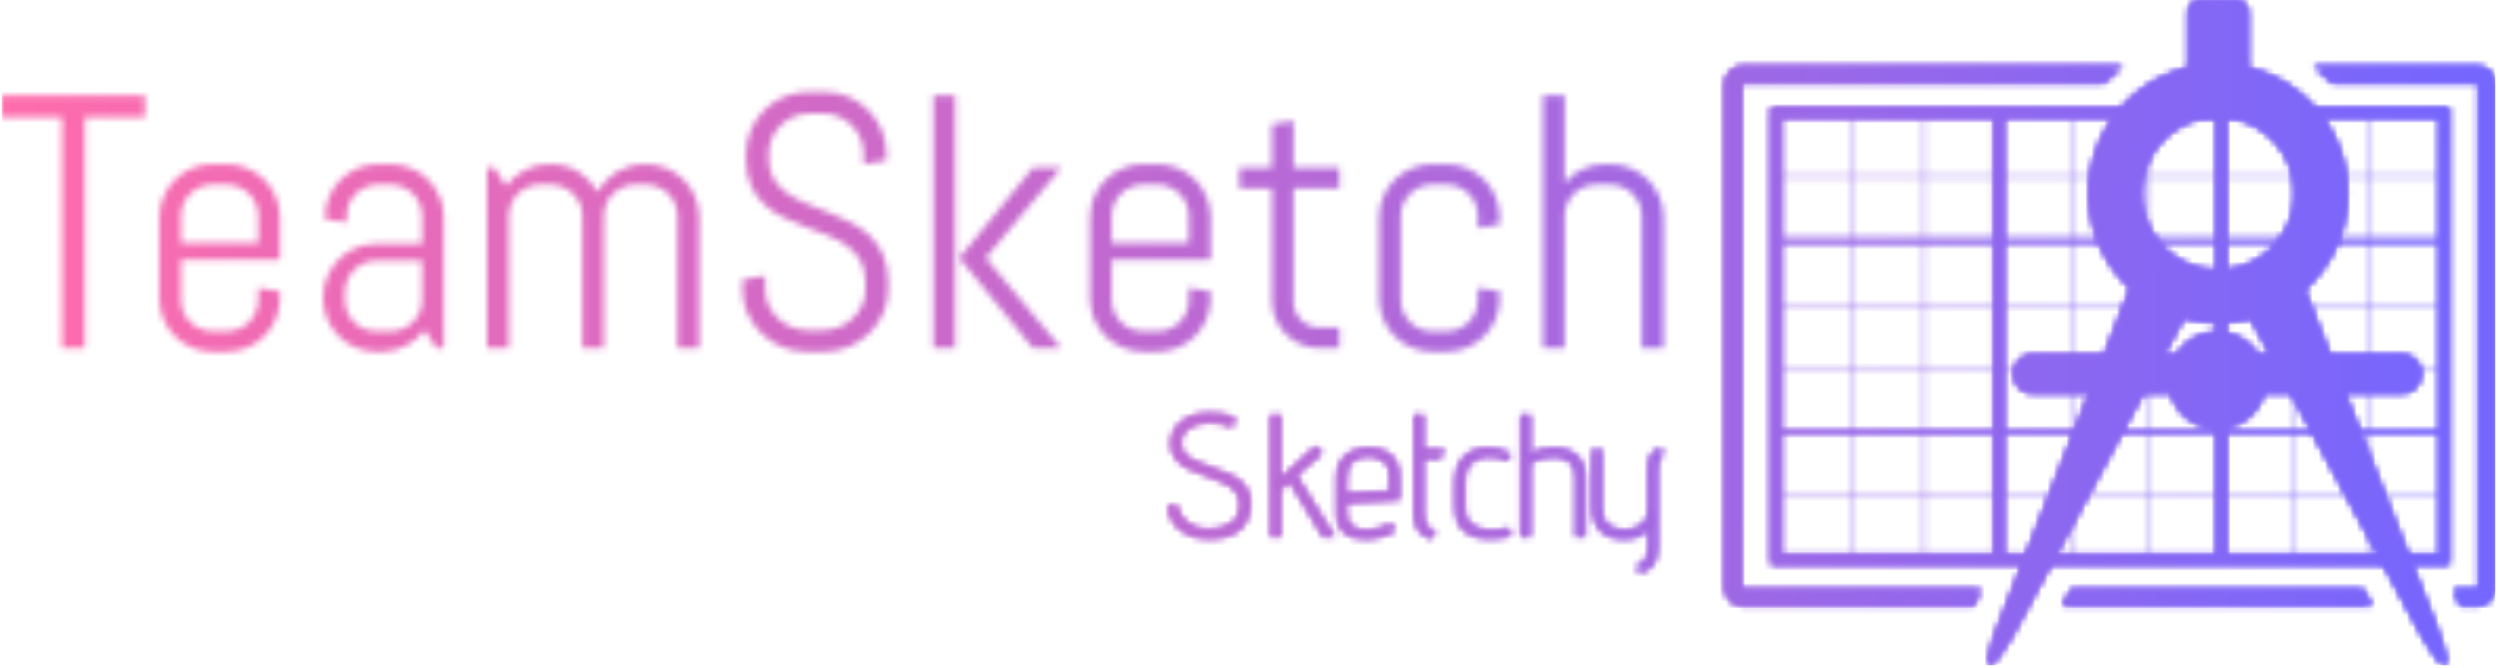<svg xmlns="http://www.w3.org/2000/svg" version="1.1" xmlns:xlink="http://www.w3.org/1999/xlink" xmlns:svgjs="http://svgjs.dev/svgjs" width="1500" height="401" viewBox="0 0 1500 401"><g transform="matrix(1,0,0,1,-0.909,-0.863)"><svg viewBox="0 0 396 106" data-background-color="#000000" preserveAspectRatio="xMidYMid meet" height="401" width="1500" xmlns="http://www.w3.org/2000/svg" xmlns:xlink="http://www.w3.org/1999/xlink"><g id="tight-bounds" transform="matrix(1,0,0,1,0.24,0.228)"><svg viewBox="0 0 395.52 105.544" height="105.544" width="395.52"><g><svg viewBox="0 0 593.455 158.362" height="105.544" width="395.52"><g transform="matrix(1,0,0,1,0,21.887)"><svg viewBox="0 0 395.52 114.589" height="114.589" width="395.52"><g id="textblocktransform"><svg viewBox="0 0 395.52 114.589" height="114.589" width="395.52" id="textblock"><g><svg viewBox="0 0 395.52 61.804" height="61.804" width="395.52"><g transform="matrix(1,0,0,1,0,0)"><svg width="395.52" viewBox="1 -35.5 230.28 35.99" height="61.804" data-palette-color="url(#399294a9-1766-4104-8cb8-4fd4273f13f6)"></svg></g></svg></g><g transform="matrix(1,0,0,1,277.49,76.394)"><svg viewBox="0 0 118.03 38.195" height="38.195" width="118.03"><g transform="matrix(1,0,0,1,0,0)"><svg width="118.03" viewBox="1.85 -35.5 142.14 46" height="38.195" data-palette-color="url(#7dcf5911-11a9-421d-a207-4f9184c17acf)"></svg></g></svg></g></svg></g></svg></g><g transform="matrix(1,0,0,1,410.11,0)"><svg viewBox="0 0 183.344 158.362" height="158.362" width="183.344"><g><svg xmlns="http://www.w3.org/2000/svg" xmlns:xlink="http://www.w3.org/1999/xlink" version="1.1" x="0" y="0" viewBox="5 10.791 85 73.418" enable-background="new 0 0 95 95" xml:space="preserve" height="158.362" width="183.344" class="icon-icon-0" data-fill-palette-color="accent" id="icon-0"></svg></g></svg></g></svg></g><defs></defs><mask id="9b85cc3e-26ee-468a-8dcf-1ea769049a93"><g id="SvgjsG2931"><svg viewBox="0 0 395.52 105.544" height="105.544" width="395.52"><g><svg viewBox="0 0 593.455 158.362" height="105.544" width="395.52"><g transform="matrix(1,0,0,1,0,21.887)"><svg viewBox="0 0 395.52 114.589" height="114.589" width="395.52"><g id="SvgjsG2930"><svg viewBox="0 0 395.52 114.589" height="114.589" width="395.52" id="SvgjsSvg2929"><g><svg viewBox="0 0 395.52 61.804" height="61.804" width="395.52"><g transform="matrix(1,0,0,1,0,0)"><svg width="395.52" viewBox="1 -35.5 230.28 35.99" height="61.804" data-palette-color="url(#399294a9-1766-4104-8cb8-4fd4273f13f6)"><path d="M20.85-32.01L12.5-32.01 12.5 0 9.35 0 9.35-32.01 1-32.01 1-35.01 20.85-35.01 20.85-32.01ZM39.55-6.86L39.55-6.86Q39.55-5.35 38.97-4 38.4-2.66 37.4-1.66 36.4-0.66 35.06-0.09 33.71 0.49 32.2 0.49L32.2 0.49 30.2 0.49Q28.68 0.49 27.34-0.09 26-0.66 25-1.66 24-2.66 23.42-4 22.85-5.35 22.85-6.86L22.85-6.86 22.85-18.14Q22.85-19.65 23.42-21 24-22.34 25-23.34 26-24.34 27.34-24.91 28.68-25.49 30.2-25.49L30.2-25.49 32.2-25.49Q33.71-25.49 35.06-24.91 36.4-24.34 37.4-23.34 38.4-22.34 38.97-21 39.55-19.65 39.55-18.14L39.55-18.14 39.55-12.26 25.85-12.26 25.85-6.69Q25.85-5.79 26.19-4.99 26.54-4.2 27.12-3.61 27.71-3.03 28.5-2.69 29.29-2.34 30.2-2.34L30.2-2.34 32.2-2.34Q33.1-2.34 33.9-2.69 34.69-3.03 35.28-3.61 35.86-4.2 36.2-4.99 36.55-5.79 36.55-6.69L36.55-6.69 36.55-8.35 39.55-7.86 39.55-6.86ZM36.55-14.6L36.55-18.31Q36.55-19.21 36.2-20.01 35.86-20.8 35.28-21.39 34.69-21.97 33.9-22.31 33.1-22.66 32.2-22.66L32.2-22.66 30.2-22.66Q29.29-22.66 28.5-22.31 27.71-21.97 27.12-21.39 26.54-20.8 26.19-20.01 25.85-19.21 25.85-18.31L25.85-18.31 25.85-14.6 36.55-14.6ZM62.25 0L61.25 0 59.59-2.49Q58.56-1.15 57.03-0.33 55.49 0.49 53.66 0.49L53.66 0.49 52.9 0.49Q51.39 0.49 50.04-0.09 48.7-0.66 47.7-1.66 46.7-2.66 46.13-4 45.55-5.35 45.55-6.86L45.55-6.86 45.55-7.1Q45.55-8.62 46.13-9.96 46.7-11.3 47.7-12.3 48.7-13.31 50.04-13.88 51.39-14.45 52.9-14.45L52.9-14.45 59.25-14.45 59.25-18.31Q59.25-19.21 58.91-20.01 58.56-20.8 57.98-21.39 57.39-21.97 56.6-22.31 55.81-22.66 54.9-22.66L54.9-22.66 53.14-22.66Q52.24-22.66 51.45-22.31 50.65-21.97 50.07-21.39 49.48-20.8 49.14-20.01 48.8-19.21 48.8-18.31L48.8-18.31 48.8-17.41 45.8-17.9 45.8-18.14Q45.8-19.65 46.37-21 46.94-22.34 47.94-23.34 48.95-24.34 50.29-24.91 51.63-25.49 53.14-25.49L53.14-25.49 54.9-25.49Q56.42-25.49 57.76-24.91 59.1-24.34 60.1-23.34 61.1-22.34 61.68-21 62.25-19.65 62.25-18.14L62.25-18.14 62.25 0ZM59.25-6.69L59.25-12.11 52.9-12.11Q52-12.11 51.2-11.77 50.41-11.43 49.82-10.83 49.24-10.23 48.9-9.44 48.55-8.64 48.55-7.74L48.55-7.74 48.55-6.69Q48.55-5.79 48.9-4.99 49.24-4.2 49.82-3.61 50.41-3.03 51.2-2.69 52-2.34 52.9-2.34L52.9-2.34 54.9-2.34Q55.81-2.34 56.6-2.69 57.39-3.03 57.98-3.61 58.56-4.2 58.91-4.99 59.25-5.79 59.25-6.69L59.25-6.69ZM97.65 0L94.65 0 94.65-18.31Q94.65-19.21 94.3-20.01 93.96-20.8 93.38-21.39 92.79-21.97 92-22.31 91.2-22.66 90.3-22.66L90.3-22.66 88.81-22.66Q87.91-22.66 87.11-22.31 86.32-21.97 85.72-21.39 85.12-20.8 84.78-20.01 84.44-19.21 84.44-18.31L84.44-18.31 84.44 0 81.46 0 81.46-18.31Q81.46-19.21 81.12-20.01 80.78-20.8 80.18-21.39 79.58-21.97 78.79-22.31 78-22.66 77.09-22.66L77.09-22.66 75.6-22.66Q74.7-22.66 73.91-22.31 73.11-21.97 72.53-21.39 71.94-20.8 71.6-20.01 71.26-19.21 71.26-18.31L71.26-18.31 71.26 0 68.25 0 68.25-25 69.26-25 70.89-22.46Q71.92-23.85 73.47-24.67 75.02-25.49 76.85-25.49L76.85-25.49 77.09-25.49Q79.22-25.49 80.93-24.44 82.63-23.39 83.56-21.66L83.56-21.66Q84.03-22.51 84.71-23.22 85.39-23.93 86.22-24.43 87.05-24.93 88.03-25.21 89.01-25.49 90.06-25.49L90.06-25.49 90.3-25.49Q91.81-25.49 93.16-24.91 94.5-24.34 95.5-23.34 96.5-22.34 97.08-21 97.65-19.65 97.65-18.14L97.65-18.14 97.65 0ZM123.84-9.16L123.84-8.11Q123.84-6.32 123.12-4.76 122.4-3.2 121.19-2.03 119.99-0.85 118.39-0.18 116.79 0.49 115 0.49L115 0.49 112.49 0.49Q110.71 0.49 109.11-0.18 107.51-0.85 106.3-2.03 105.09-3.2 104.37-4.76 103.65-6.32 103.65-8.11L103.65-8.11 103.65-9.5 106.8-10.01 106.8-8.11Q106.8-6.93 107.28-5.92 107.75-4.91 108.56-4.14 109.37-3.37 110.43-2.93 111.49-2.49 112.66-2.49L112.66-2.49 114.86-2.49Q116.03-2.49 117.08-2.93 118.13-3.37 118.94-4.14 119.74-4.91 120.22-5.92 120.69-6.93 120.69-8.11L120.69-8.11 120.69-9.16Q120.69-10.96 119.99-12.16 119.28-13.35 118.11-14.2 116.93-15.04 115.46-15.63 113.98-16.21 112.42-16.8 110.85-17.38 109.38-18.09 107.9-18.8 106.73-19.86 105.56-20.92 104.85-22.46 104.14-24 104.14-26.25L104.14-26.25 104.14-26.9Q104.14-28.69 104.81-30.25 105.48-31.81 106.66-32.98 107.83-34.16 109.4-34.83 110.98-35.5 112.76-35.5L112.76-35.5 115-35.5Q116.79-35.5 118.35-34.83 119.91-34.16 121.08-32.98 122.26-31.81 122.93-30.25 123.6-28.69 123.6-26.9L123.6-26.9 123.6-26 120.45-25.49 120.45-26.9Q120.45-28.08 120.01-29.09 119.57-30.1 118.81-30.86 118.06-31.62 117.04-32.06 116.03-32.5 114.86-32.5L114.86-32.5 112.91-32.5Q111.73-32.5 110.72-32.06 109.71-31.62 108.94-30.86 108.17-30.1 107.73-29.09 107.29-28.08 107.29-26.9L107.29-26.9 107.29-26.25Q107.29-24.56 108-23.41 108.71-22.27 109.88-21.45 111.05-20.63 112.53-20.03 114-19.43 115.57-18.81 117.13-18.19 118.61-17.44 120.08-16.7 121.25-15.61 122.43-14.53 123.13-12.96 123.84-11.4 123.84-9.16L123.84-9.16ZM147.81 0L143.91 0 133.7-12.5 143.91-25 147.81-25 137.37-12.5 147.81 0ZM133.12 0L130.11 0 130.11-35.01 133.12-35.01 133.12 0ZM168.52-6.86L168.52-6.86Q168.52-5.35 167.94-4 167.37-2.66 166.37-1.66 165.37-0.66 164.02-0.09 162.68 0.49 161.17 0.49L161.17 0.49 159.16 0.49Q157.65 0.49 156.31-0.09 154.97-0.66 153.96-1.66 152.96-2.66 152.39-4 151.82-5.35 151.82-6.86L151.82-6.86 151.82-18.14Q151.82-19.65 152.39-21 152.96-22.34 153.96-23.34 154.97-24.34 156.31-24.91 157.65-25.49 159.16-25.49L159.16-25.49 161.17-25.49Q162.68-25.49 164.02-24.91 165.37-24.34 166.37-23.34 167.37-22.34 167.94-21 168.52-19.65 168.52-18.14L168.52-18.14 168.52-12.26 154.82-12.26 154.82-6.69Q154.82-5.79 155.16-4.99 155.5-4.2 156.09-3.61 156.67-3.03 157.47-2.69 158.26-2.34 159.16-2.34L159.16-2.34 161.17-2.34Q162.07-2.34 162.86-2.69 163.66-3.03 164.24-3.61 164.83-4.2 165.17-4.99 165.51-5.79 165.51-6.69L165.51-6.69 165.51-8.35 168.52-7.86 168.52-6.86ZM165.51-14.6L165.51-18.31Q165.51-19.21 165.17-20.01 164.83-20.8 164.24-21.39 163.66-21.97 162.86-22.31 162.07-22.66 161.17-22.66L161.17-22.66 159.16-22.66Q158.26-22.66 157.47-22.31 156.67-21.97 156.09-21.39 155.5-20.8 155.16-20.01 154.82-19.21 154.82-18.31L154.82-18.31 154.82-14.6 165.51-14.6ZM186.36 0L183.63 0Q182.26 0 181.05-0.51 179.84-1.03 178.95-1.93 178.06-2.83 177.53-4.03 177.01-5.22 177.01-6.59L177.01-6.59 177.01-22.14 172.52-22.14 172.52-25 177.01-25 177.01-31.01 180.01-31.49 180.01-25 186.36-25 186.36-22.14 180.01-22.14 180.01-6.45Q180.01-5.69 180.29-5.04 180.57-4.39 181.06-3.91 181.55-3.42 182.21-3.14 182.87-2.86 183.63-2.86L183.63-2.86 186.36-2.86 186.36 0ZM208.57-6.86L208.57-6.86Q208.57-5.35 208-4 207.43-2.66 206.43-1.66 205.42-0.66 204.08-0.09 202.74 0.49 201.23 0.49L201.23 0.49 199.22 0.49Q197.71 0.49 196.37-0.09 195.02-0.66 194.02-1.66 193.02-2.66 192.45-4 191.87-5.35 191.87-6.86L191.87-6.86 191.87-18.14Q191.87-19.65 192.45-21 193.02-22.34 194.02-23.34 195.02-24.34 196.37-24.91 197.71-25.49 199.22-25.49L199.22-25.49 201.23-25.49Q202.74-25.49 204.08-24.91 205.42-24.34 206.43-23.34 207.43-22.34 208-21 208.57-19.65 208.57-18.14L208.57-18.14 208.57-17.14 205.57-16.65 205.57-18.31Q205.57-19.21 205.23-20.01 204.89-20.8 204.3-21.39 203.72-21.97 202.92-22.31 202.13-22.66 201.23-22.66L201.23-22.66 199.22-22.66Q198.32-22.66 197.53-22.31 196.73-21.97 196.15-21.39 195.56-20.8 195.22-20.01 194.88-19.21 194.88-18.31L194.88-18.31 194.88-6.69Q194.88-5.79 195.22-4.99 195.56-4.2 196.15-3.61 196.73-3.03 197.53-2.69 198.32-2.34 199.22-2.34L199.22-2.34 201.23-2.34Q202.13-2.34 202.92-2.69 203.72-3.03 204.3-3.61 204.89-4.2 205.23-4.99 205.57-5.79 205.57-6.69L205.57-6.69 205.57-8.35 208.57-7.86 208.57-6.86ZM231.28 0L228.27 0 228.27-18.31Q228.27-19.21 227.93-20.01 227.59-20.8 227-21.39 226.42-21.97 225.62-22.31 224.83-22.66 223.93-22.66L223.93-22.66 221.93-22.66Q221.02-22.66 220.23-22.31 219.44-21.97 218.85-21.39 218.26-20.8 217.92-20.01 217.58-19.21 217.58-18.31L217.58-18.31 217.58 0 214.58 0 214.58-35.01 217.58-35.01 217.58-22.9Q218.61-24.12 220.05-24.8 221.49-25.49 223.17-25.49L223.17-25.49 223.93-25.49Q225.44-25.49 226.78-24.91 228.13-24.34 229.13-23.34 230.13-22.34 230.7-21 231.28-19.65 231.28-18.14L231.28-18.14 231.28 0Z" opacity="1" transform="matrix(1,0,0,1,0,0)" fill="white" class="wordmark-text-0" id="SvgjsPath2928"></path></svg></g></svg></g><g transform="matrix(1,0,0,1,277.49,76.394)"><svg viewBox="0 0 118.03 38.195" height="38.195" width="118.03"><g transform="matrix(1,0,0,1,0,0)"><svg width="118.03" viewBox="1.85 -35.5 142.14 46" height="38.195" data-palette-color="url(#7dcf5911-11a9-421d-a207-4f9184c17acf)"><path d="M4.7-8.9Q4.85-7.2 5.98-5.65 7.1-4.1 9.08-3.13 11.05-2.15 13.6-2.15L13.6-2.15Q17.45-2.15 20.03-3.88 22.6-5.6 22.6-9.35L22.6-9.35Q22.6-11.55 21.35-13.03 20.1-14.5 18.25-15.38 16.4-16.25 13.2-17.4L13.2-17.4Q9.75-18.6 7.68-19.63 5.6-20.65 4.17-22.4 2.75-24.15 2.75-26.9L2.75-26.9Q2.75-29.1 4-31.08 5.25-33.05 7.78-34.27 10.3-35.5 14-35.5L14-35.5Q16.45-35.5 18.05-35.15 19.65-34.8 21.3-34L21.3-34 20.45-31.35Q17.6-32.8 14.1-32.8L14.1-32.8Q10.25-32.8 7.95-31.2 5.65-29.6 5.65-26.75L5.65-26.75Q5.65-24.95 6.8-23.73 7.95-22.5 9.63-21.75 11.3-21 14.3-19.95L14.3-19.95Q17.95-18.7 20.2-17.63 22.45-16.55 24.03-14.58 25.6-12.6 25.6-9.6L25.6-9.6Q25.6-5 22.68-2.23 19.75 0.55 13.65 0.55L13.65 0.55Q9.95 0.55 7.33-0.83 4.7-2.2 3.33-4.38 1.95-6.55 1.85-8.9L1.85-8.9 4.7-8.9ZM46.4 0L36.8-15.85 34.2-13.6 34.2 0 31.4 0 31.4-35 34.2-35 34.2-16.75 44.2-26 46.2-24.05 38.8-17.6Q42.2-11.95 49.75 0L49.75 0 46.4 0ZM67.05-1.75Q65.25-0.6 62.95 0 60.65 0.6 58.34 0.6L58.34 0.6Q54.65 0.6 52.47-1.23 50.3-3.05 50.3-6.7L50.3-6.7 50.3-16.95Q50.3-21 52.82-23.25 55.34-25.5 59.5-25.5L59.5-25.5Q63.65-25.5 65.97-23.28 68.3-21.05 68.3-17.1L68.3-17.1 68.3-10.6 53.09-9.75 53.09-6.7Q53.09-4.3 54.65-3.1 56.2-1.9 58.7-1.9L58.7-1.9Q62.2-1.9 65.95-3.9L65.95-3.9 67.05-1.75ZM65.5-17.45Q65.5-20.55 63.55-21.83 61.59-23.1 59.45-23.1L59.45-23.1Q56.7-23.1 54.9-21.6 53.09-20.1 53.09-16.9L53.09-16.9 53.09-12.5 65.5-13.1 65.5-17.45ZM77.74 0.65Q74.94-0.15 73.69-1.9 72.44-3.65 72.44-6.6L72.44-6.6 72.44-35 75.24-35 75.24-25.05 81.24-25.05 80.04-22.4 75.24-22.4 75.24-6.6Q75.24-2.6 78.54-1.5L78.54-1.5 77.74 0.65ZM100.29-0.3Q97.19 0.5 94.29 0.5L94.29 0.5Q91.59 0.5 89.79-0.1L89.79-0.1Q86.84-1.1 85.52-3.18 84.19-5.25 84.19-9L84.19-9 84.19-15.4Q84.19-20.35 86.79-22.93 89.39-25.5 93.49-25.5L93.49-25.5Q96.74-25.5 100.19-23.9L100.19-23.9 99.39-21.85Q96.54-23 93.89-23L93.89-23Q90.79-23 88.89-21.23 86.99-19.45 86.99-15.7L86.99-15.7 86.99-8.45Q86.99-5 89.07-3.45 91.14-1.9 94.59-1.9L94.59-1.9Q96.84-1.9 99.69-2.55L99.69-2.55 100.29-0.3ZM118.74 0L118.74-17.15Q118.74-20.2 116.96-21.58 115.19-22.95 112.39-22.95L112.39-22.95Q110.69-22.95 108.94-22.48 107.19-22 105.84-21.25L105.84-21.25 105.84 0 103.04 0 103.04-35 105.84-35 105.84-23.7Q107.09-24.55 108.84-25.03 110.59-25.5 112.49-25.5L112.49-25.5Q115.09-25.5 117.24-24.55L117.24-24.55Q119.24-23.65 120.36-21.85 121.49-20.05 121.49-17.3L121.49-17.3 121.49 0 118.74 0ZM136.29 8.35Q139.64 7.1 139.64 3.15L139.64 3.15 139.64-2.45Q138.69-0.85 136.79-0.13 134.89 0.6 132.69 0.6L132.69 0.6Q128.29 0.6 125.91-1.78 123.54-4.15 123.54-8.8L123.54-8.8 123.54-25.05 126.24-25.05 126.24-8.3Q126.24-5.1 127.99-3.53 129.74-1.95 132.69-1.95L132.69-1.95Q135.79-1.95 137.69-3.5 139.59-5.05 139.59-8.3L139.59-8.3 139.59-18.15Q139.59-20.55 139.74-21.73 139.89-22.9 140.66-23.93 141.44-24.95 143.24-25.5L143.24-25.5 143.99-23.6Q142.29-22.85 142.29-20.1L142.29-20.1 142.29 3.05Q142.29 6.1 141.09 7.85 139.89 9.6 137.04 10.5L137.04 10.5 136.29 8.35Z" opacity="1" transform="matrix(1,0,0,1,0,0)" fill="black" class="slogan-text-1" id="SvgjsPath2927"></path></svg></g></svg></g></svg></g></svg></g><g transform="matrix(1,0,0,1,410.11,0)"><svg viewBox="0 0 183.344 158.362" height="158.362" width="183.344"><g><svg xmlns="http://www.w3.org/2000/svg" xmlns:xlink="http://www.w3.org/1999/xlink" version="1.1" x="0" y="0" viewBox="5 10.791 85 73.418" enable-background="new 0 0 95 95" xml:space="preserve" height="158.362" width="183.344" class="icon-icon-0" data-fill-palette-color="accent" id="SvgjsSvg2926"><g fill="black"><path d="M83.44 79.794L73.397 54.166H79.706A2.126 2.126 0 0 0 79.706 49.915H71.732L68.919 42.734A14.2 14.2 0 0 0 73.655 32.126C73.655 25.399 68.987 19.772 62.721 18.282V12.172C62.721 11.41 62.105 10.791 61.347 10.791H57.497C56.735 10.791 56.121 11.41 56.121 12.172V18.282C49.851 19.772 45.185 25.4 45.185 32.126A14.2 14.2 0 0 0 49.754 42.579L46.88 49.915H38.96A2.126 2.126 0 0 0 38.96 54.166H45.216L35.17 79.794C33.128 85.346 33.898 85.712 36.881 80.607L51.136 54.166H54.229A5.3 5.3 0 0 0 59.337 58.062C61.772 58.062 63.823 56.409 64.44 54.166H67.472L81.729 80.607C84.712 85.712 85.484 85.346 83.44 79.794M59.419 23.657A8.47 8.47 0 0 1 67.891 32.127 8.47 8.47 0 0 1 63.49 39.56L62.609 39.98A8.4 8.4 0 0 1 59.419 40.604C54.743 40.604 50.947 36.81 50.947 32.127 50.947 27.446 54.744 23.657 59.419 23.657M63.798 49.916A5.28 5.28 0 0 0 59.336 47.466 5.27 5.27 0 0 0 54.872 49.916H53.425L55.622 45.85A14.4 14.4 0 0 0 63.019 45.906L65.182 49.916z" fill="black"></path><path d="M10.088 22.674V73.06H84.912V22.674zM18.793 71.958H11.189V65.505H18.793zM18.793 65.432H11.189V58.612H18.793zM18.793 58.245H11.189V51.424H18.793zM18.793 51.351H11.189V44.384H18.793zM18.793 44.31H11.189V37.49H18.793zM18.793 37.123H11.189V30.302H18.793zM18.793 30.229H11.189V23.776H18.793zM26.985 71.958H18.867V65.505H26.985zM26.985 65.432H18.867V58.612H26.985zM26.985 58.245H18.867V51.424H26.985zM26.985 51.351H18.867V44.384H26.985zM26.985 44.31H18.867V37.49H26.985zM26.985 37.123H18.867V30.302H26.985zM18.867 23.776H26.985V30.229H18.867M34.662 71.958H27.058V65.505H34.662zM34.662 65.432H27.058V58.612H34.662zM34.662 58.245H27.058V51.424H34.662zM34.662 51.351H27.058V44.384H34.662zM34.662 44.31H27.058V37.49H34.662zM34.662 37.123H27.058V30.302H34.662zM34.662 30.229H27.058V23.776H34.662zM43.367 71.958H35.763V65.505H43.367zM43.367 65.432H35.763V58.612H43.367zM43.367 58.245H35.763V51.424H43.367zM43.367 51.351H35.763V44.384H43.367zM43.367 44.31H35.763V37.49H43.367zM43.367 37.123H35.763V30.302H43.367zM43.367 30.229H35.763V23.776H43.367zM51.559 71.958H43.441V65.505H51.559zM51.559 65.432H43.441V58.612H51.559zM51.559 58.245H43.441V51.424H51.559zM51.559 51.351H43.441V44.384H51.559zM51.559 44.31H43.441V37.49H51.559zM51.559 37.123H43.441V30.302H51.559zM51.559 30.229H43.441V23.776H51.559zM59.236 71.958H51.632V65.505H59.236zM59.236 65.432H51.632V58.612H59.236zM59.236 58.245H51.632V51.424H59.236zM59.236 51.351H51.632V44.384H59.236zM59.236 44.31H51.632V37.49H59.236zM59.236 37.123H51.632V30.302H59.236zM59.236 30.229H51.632V23.776H59.236zM67.942 71.958H60.338V65.505H67.942zM67.942 65.432H60.338V58.612H67.942zM67.942 58.245H60.338V51.424H67.942zM67.942 51.351H60.338V44.384H67.942zM67.942 44.31H60.338V37.49H67.942zM67.942 37.123H60.338V30.302H67.942zM67.942 30.229H60.338V23.776H67.942zM76.133 71.958H68.015V65.505H76.133zM76.133 65.432H68.015V58.612H76.133zM76.133 58.245H68.015V51.424H76.133zM76.133 51.351H68.015V44.384H76.133zM76.133 44.31H68.015V37.49H76.133zM76.133 37.123H68.015V30.302H76.133zM76.133 30.229H68.015V23.776H76.133zM83.811 71.958H76.207V65.505H83.811zM83.811 65.432H76.207V58.612H83.811zM83.811 58.245H76.207V51.424H83.811zM83.811 51.351H76.207V44.384H83.811zM83.811 44.31H76.207V37.49H83.811zM83.811 37.123H76.207V30.302H83.811zM83.811 30.229H76.207V23.776H83.811z" fill="black"></path><polygon points="43.232,75.792 42.243,77.627 76.369,77.627 75.379,75.792  " fill="black"></polygon><path d="M87.92 18.107H69.942A18 18 0 0 1 72.016 19.942H87.92C88.055 19.942 88.165 20.052 88.165 20.187V75.546C88.165 75.681 88.055 75.791 87.92 75.791H85.421L86.14 77.626H87.92C89.067 77.626 90 76.693 90 75.546V20.188A2.08 2.08 0 0 0 87.92 18.107" fill="black"></path><path d="M6.835 75.547V20.188C6.835 20.053 6.945 19.943 7.08 19.943H46.822A17.5 17.5 0 0 1 48.897 18.108H7.08A2.08 2.08 0 0 0 5 20.188V75.547C5 76.694 5.933 77.627 7.08 77.627H32.471L33.19 75.792H7.08A0.245 0.245 0 0 1 6.835 75.547" fill="black"></path></g></svg></g></svg></g></svg></g><defs><mask></mask></defs></svg><rect width="395.52" height="105.544" fill="black" stroke="none" visibility="hidden"></rect></g></mask><linearGradient x1="0" x2="1" y1="0.548" y2="0.55" id="399294a9-1766-4104-8cb8-4fd4273f13f6"><stop stop-color="#ff6cab" offset="0"></stop><stop stop-color="#7366ff" offset="1"></stop></linearGradient><rect width="395.52" height="105.544" fill="url(#399294a9-1766-4104-8cb8-4fd4273f13f6)" mask="url(#9b85cc3e-26ee-468a-8dcf-1ea769049a93)" data-fill-palette-color="primary"></rect><mask id="7ab4bf4e-226b-4ec3-b59b-1f7619f1b483"><g id="SvgjsG2942"><svg viewBox="0 0 395.52 105.544" height="105.544" width="395.52"><g><svg viewBox="0 0 593.455 158.362" height="105.544" width="395.52"><g transform="matrix(1,0,0,1,0,21.887)"><svg viewBox="0 0 395.52 114.589" height="114.589" width="395.52"><g id="SvgjsG2941"><svg viewBox="0 0 395.52 114.589" height="114.589" width="395.52" id="SvgjsSvg2940"><g><svg viewBox="0 0 395.52 61.804" height="61.804" width="395.52"><g transform="matrix(1,0,0,1,0,0)"><svg width="395.52" viewBox="1 -35.5 230.28 35.99" height="61.804" data-palette-color="url(#399294a9-1766-4104-8cb8-4fd4273f13f6)"></svg></g></svg></g><g transform="matrix(1,0,0,1,277.49,76.394)"><svg viewBox="0 0 118.03 38.195" height="38.195" width="118.03"><g transform="matrix(1,0,0,1,0,0)"><svg width="118.03" viewBox="1.85 -35.5 142.14 46" height="38.195" data-palette-color="url(#7dcf5911-11a9-421d-a207-4f9184c17acf)"><path d="M4.7-8.9Q4.85-7.2 5.98-5.65 7.1-4.1 9.08-3.13 11.05-2.15 13.6-2.15L13.6-2.15Q17.45-2.15 20.03-3.88 22.6-5.6 22.6-9.35L22.6-9.35Q22.6-11.55 21.35-13.03 20.1-14.5 18.25-15.38 16.4-16.25 13.2-17.4L13.2-17.4Q9.75-18.6 7.68-19.63 5.6-20.65 4.17-22.4 2.75-24.15 2.75-26.9L2.75-26.9Q2.75-29.1 4-31.08 5.25-33.05 7.78-34.27 10.3-35.5 14-35.5L14-35.5Q16.45-35.5 18.05-35.15 19.65-34.8 21.3-34L21.3-34 20.45-31.35Q17.6-32.8 14.1-32.8L14.1-32.8Q10.25-32.8 7.95-31.2 5.65-29.6 5.65-26.75L5.65-26.75Q5.65-24.95 6.8-23.73 7.95-22.5 9.63-21.75 11.3-21 14.3-19.95L14.3-19.95Q17.95-18.7 20.2-17.63 22.45-16.55 24.03-14.58 25.6-12.6 25.6-9.6L25.6-9.6Q25.6-5 22.68-2.23 19.75 0.55 13.65 0.55L13.65 0.55Q9.95 0.55 7.33-0.83 4.7-2.2 3.33-4.38 1.95-6.55 1.85-8.9L1.85-8.9 4.7-8.9ZM46.4 0L36.8-15.85 34.2-13.6 34.2 0 31.4 0 31.4-35 34.2-35 34.2-16.75 44.2-26 46.2-24.05 38.8-17.6Q42.2-11.95 49.75 0L49.75 0 46.4 0ZM67.05-1.75Q65.25-0.6 62.95 0 60.65 0.6 58.34 0.6L58.34 0.6Q54.65 0.6 52.47-1.23 50.3-3.05 50.3-6.7L50.3-6.7 50.3-16.95Q50.3-21 52.82-23.25 55.34-25.5 59.5-25.5L59.5-25.5Q63.65-25.5 65.97-23.28 68.3-21.05 68.3-17.1L68.3-17.1 68.3-10.6 53.09-9.75 53.09-6.7Q53.09-4.3 54.65-3.1 56.2-1.9 58.7-1.9L58.7-1.9Q62.2-1.9 65.95-3.9L65.95-3.9 67.05-1.75ZM65.5-17.45Q65.5-20.55 63.55-21.83 61.59-23.1 59.45-23.1L59.45-23.1Q56.7-23.1 54.9-21.6 53.09-20.1 53.09-16.9L53.09-16.9 53.09-12.5 65.5-13.1 65.5-17.45ZM77.74 0.65Q74.94-0.15 73.69-1.9 72.44-3.65 72.44-6.6L72.44-6.6 72.44-35 75.24-35 75.24-25.05 81.24-25.05 80.04-22.4 75.24-22.4 75.24-6.6Q75.24-2.6 78.54-1.5L78.54-1.5 77.74 0.65ZM100.29-0.3Q97.19 0.5 94.29 0.5L94.29 0.5Q91.59 0.5 89.79-0.1L89.79-0.1Q86.84-1.1 85.52-3.18 84.19-5.25 84.19-9L84.19-9 84.19-15.4Q84.19-20.35 86.79-22.93 89.39-25.5 93.49-25.5L93.49-25.5Q96.74-25.5 100.19-23.9L100.19-23.9 99.39-21.85Q96.54-23 93.89-23L93.89-23Q90.79-23 88.89-21.23 86.99-19.45 86.99-15.7L86.99-15.7 86.99-8.45Q86.99-5 89.07-3.45 91.14-1.9 94.59-1.9L94.59-1.9Q96.84-1.9 99.69-2.55L99.69-2.55 100.29-0.3ZM118.74 0L118.74-17.15Q118.74-20.2 116.96-21.58 115.19-22.95 112.39-22.95L112.39-22.95Q110.69-22.95 108.94-22.48 107.19-22 105.84-21.25L105.84-21.25 105.84 0 103.04 0 103.04-35 105.84-35 105.84-23.7Q107.09-24.55 108.84-25.03 110.59-25.5 112.49-25.5L112.49-25.5Q115.09-25.5 117.24-24.55L117.24-24.55Q119.24-23.65 120.36-21.85 121.49-20.05 121.49-17.3L121.49-17.3 121.49 0 118.74 0ZM136.29 8.35Q139.64 7.1 139.64 3.15L139.64 3.15 139.64-2.45Q138.69-0.85 136.79-0.13 134.89 0.6 132.69 0.6L132.69 0.6Q128.29 0.6 125.91-1.78 123.54-4.15 123.54-8.8L123.54-8.8 123.54-25.05 126.24-25.05 126.24-8.3Q126.24-5.1 127.99-3.53 129.74-1.95 132.69-1.95L132.69-1.95Q135.79-1.95 137.69-3.5 139.59-5.05 139.59-8.3L139.59-8.3 139.59-18.15Q139.59-20.55 139.74-21.73 139.89-22.9 140.66-23.93 141.44-24.95 143.24-25.5L143.24-25.5 143.99-23.6Q142.29-22.85 142.29-20.1L142.29-20.1 142.29 3.05Q142.29 6.1 141.09 7.85 139.89 9.6 137.04 10.5L137.04 10.5 136.29 8.35Z" opacity="1" transform="matrix(1,0,0,1,0,0)" fill="white" class="slogan-text-1" id="SvgjsPath2939"></path></svg></g></svg></g></svg></g></svg></g><g transform="matrix(1,0,0,1,410.11,0)"><svg viewBox="0 0 183.344 158.362" height="158.362" width="183.344"><g><svg xmlns="http://www.w3.org/2000/svg" xmlns:xlink="http://www.w3.org/1999/xlink" version="1.1" x="0" y="0" viewBox="5 10.791 85 73.418" enable-background="new 0 0 95 95" xml:space="preserve" height="158.362" width="183.344" class="icon-icon-0" data-fill-palette-color="accent" id="SvgjsSvg2938"><g fill="black"><path d="M83.44 79.794L73.397 54.166H79.706A2.126 2.126 0 0 0 79.706 49.915H71.732L68.919 42.734A14.2 14.2 0 0 0 73.655 32.126C73.655 25.399 68.987 19.772 62.721 18.282V12.172C62.721 11.41 62.105 10.791 61.347 10.791H57.497C56.735 10.791 56.121 11.41 56.121 12.172V18.282C49.851 19.772 45.185 25.4 45.185 32.126A14.2 14.2 0 0 0 49.754 42.579L46.88 49.915H38.96A2.126 2.126 0 0 0 38.96 54.166H45.216L35.17 79.794C33.128 85.346 33.898 85.712 36.881 80.607L51.136 54.166H54.229A5.3 5.3 0 0 0 59.337 58.062C61.772 58.062 63.823 56.409 64.44 54.166H67.472L81.729 80.607C84.712 85.712 85.484 85.346 83.44 79.794M59.419 23.657A8.47 8.47 0 0 1 67.891 32.127 8.47 8.47 0 0 1 63.49 39.56L62.609 39.98A8.4 8.4 0 0 1 59.419 40.604C54.743 40.604 50.947 36.81 50.947 32.127 50.947 27.446 54.744 23.657 59.419 23.657M63.798 49.916A5.28 5.28 0 0 0 59.336 47.466 5.27 5.27 0 0 0 54.872 49.916H53.425L55.622 45.85A14.4 14.4 0 0 0 63.019 45.906L65.182 49.916z" fill="black"></path><path d="M10.088 22.674V73.06H84.912V22.674zM18.793 71.958H11.189V65.505H18.793zM18.793 65.432H11.189V58.612H18.793zM18.793 58.245H11.189V51.424H18.793zM18.793 51.351H11.189V44.384H18.793zM18.793 44.31H11.189V37.49H18.793zM18.793 37.123H11.189V30.302H18.793zM18.793 30.229H11.189V23.776H18.793zM26.985 71.958H18.867V65.505H26.985zM26.985 65.432H18.867V58.612H26.985zM26.985 58.245H18.867V51.424H26.985zM26.985 51.351H18.867V44.384H26.985zM26.985 44.31H18.867V37.49H26.985zM26.985 37.123H18.867V30.302H26.985zM18.867 23.776H26.985V30.229H18.867M34.662 71.958H27.058V65.505H34.662zM34.662 65.432H27.058V58.612H34.662zM34.662 58.245H27.058V51.424H34.662zM34.662 51.351H27.058V44.384H34.662zM34.662 44.31H27.058V37.49H34.662zM34.662 37.123H27.058V30.302H34.662zM34.662 30.229H27.058V23.776H34.662zM43.367 71.958H35.763V65.505H43.367zM43.367 65.432H35.763V58.612H43.367zM43.367 58.245H35.763V51.424H43.367zM43.367 51.351H35.763V44.384H43.367zM43.367 44.31H35.763V37.49H43.367zM43.367 37.123H35.763V30.302H43.367zM43.367 30.229H35.763V23.776H43.367zM51.559 71.958H43.441V65.505H51.559zM51.559 65.432H43.441V58.612H51.559zM51.559 58.245H43.441V51.424H51.559zM51.559 51.351H43.441V44.384H51.559zM51.559 44.31H43.441V37.49H51.559zM51.559 37.123H43.441V30.302H51.559zM51.559 30.229H43.441V23.776H51.559zM59.236 71.958H51.632V65.505H59.236zM59.236 65.432H51.632V58.612H59.236zM59.236 58.245H51.632V51.424H59.236zM59.236 51.351H51.632V44.384H59.236zM59.236 44.31H51.632V37.49H59.236zM59.236 37.123H51.632V30.302H59.236zM59.236 30.229H51.632V23.776H59.236zM67.942 71.958H60.338V65.505H67.942zM67.942 65.432H60.338V58.612H67.942zM67.942 58.245H60.338V51.424H67.942zM67.942 51.351H60.338V44.384H67.942zM67.942 44.31H60.338V37.49H67.942zM67.942 37.123H60.338V30.302H67.942zM67.942 30.229H60.338V23.776H67.942zM76.133 71.958H68.015V65.505H76.133zM76.133 65.432H68.015V58.612H76.133zM76.133 58.245H68.015V51.424H76.133zM76.133 51.351H68.015V44.384H76.133zM76.133 44.31H68.015V37.49H76.133zM76.133 37.123H68.015V30.302H76.133zM76.133 30.229H68.015V23.776H76.133zM83.811 71.958H76.207V65.505H83.811zM83.811 65.432H76.207V58.612H83.811zM83.811 58.245H76.207V51.424H83.811zM83.811 51.351H76.207V44.384H83.811zM83.811 44.31H76.207V37.49H83.811zM83.811 37.123H76.207V30.302H83.811zM83.811 30.229H76.207V23.776H83.811z" fill="black"></path><polygon points="43.232,75.792 42.243,77.627 76.369,77.627 75.379,75.792  " fill="black"></polygon><path d="M87.92 18.107H69.942A18 18 0 0 1 72.016 19.942H87.92C88.055 19.942 88.165 20.052 88.165 20.187V75.546C88.165 75.681 88.055 75.791 87.92 75.791H85.421L86.14 77.626H87.92C89.067 77.626 90 76.693 90 75.546V20.188A2.08 2.08 0 0 0 87.92 18.107" fill="black"></path><path d="M6.835 75.547V20.188C6.835 20.053 6.945 19.943 7.08 19.943H46.822A17.5 17.5 0 0 1 48.897 18.108H7.08A2.08 2.08 0 0 0 5 20.188V75.547C5 76.694 5.933 77.627 7.08 77.627H32.471L33.19 75.792H7.08A0.245 0.245 0 0 1 6.835 75.547" fill="black"></path></g></svg></g></svg></g></svg></g><defs><mask></mask></defs><mask><g id="SvgjsG2937"><svg viewBox="0 0 395.52 105.544" height="105.544" width="395.52"><g><svg viewBox="0 0 593.455 158.362" height="105.544" width="395.52"><g transform="matrix(1,0,0,1,0,21.887)"><svg viewBox="0 0 395.52 114.589" height="114.589" width="395.52"><g id="SvgjsG2936"><svg viewBox="0 0 395.52 114.589" height="114.589" width="395.52" id="SvgjsSvg2935"><g><svg viewBox="0 0 395.52 61.804" height="61.804" width="395.52"><g transform="matrix(1,0,0,1,0,0)"><svg width="395.52" viewBox="1 -35.5 230.28 35.99" height="61.804" data-palette-color="url(#399294a9-1766-4104-8cb8-4fd4273f13f6)"><path d="M20.85-32.01L12.5-32.01 12.5 0 9.35 0 9.35-32.01 1-32.01 1-35.01 20.85-35.01 20.85-32.01ZM39.55-6.86L39.55-6.86Q39.55-5.35 38.97-4 38.4-2.66 37.4-1.66 36.4-0.66 35.06-0.09 33.71 0.49 32.2 0.49L32.2 0.49 30.2 0.49Q28.68 0.49 27.34-0.09 26-0.66 25-1.66 24-2.66 23.42-4 22.85-5.35 22.85-6.86L22.85-6.86 22.85-18.14Q22.85-19.65 23.42-21 24-22.34 25-23.34 26-24.34 27.34-24.91 28.68-25.49 30.2-25.49L30.2-25.49 32.2-25.49Q33.71-25.49 35.06-24.91 36.4-24.34 37.4-23.34 38.4-22.34 38.97-21 39.55-19.65 39.55-18.14L39.55-18.14 39.55-12.26 25.85-12.26 25.85-6.69Q25.85-5.79 26.19-4.99 26.54-4.2 27.12-3.61 27.71-3.03 28.5-2.69 29.29-2.34 30.2-2.34L30.2-2.34 32.2-2.34Q33.1-2.34 33.9-2.69 34.69-3.03 35.28-3.61 35.86-4.2 36.2-4.99 36.55-5.79 36.55-6.69L36.55-6.69 36.55-8.35 39.55-7.86 39.55-6.86ZM36.55-14.6L36.55-18.31Q36.55-19.21 36.2-20.01 35.86-20.8 35.28-21.39 34.69-21.97 33.9-22.31 33.1-22.66 32.2-22.66L32.2-22.66 30.2-22.66Q29.29-22.66 28.5-22.31 27.71-21.97 27.12-21.39 26.54-20.8 26.19-20.01 25.85-19.21 25.85-18.31L25.85-18.31 25.85-14.6 36.55-14.6ZM62.25 0L61.25 0 59.59-2.49Q58.56-1.15 57.03-0.33 55.49 0.49 53.66 0.49L53.66 0.49 52.9 0.49Q51.39 0.49 50.04-0.09 48.7-0.66 47.7-1.66 46.7-2.66 46.13-4 45.55-5.35 45.55-6.86L45.55-6.86 45.55-7.1Q45.55-8.62 46.13-9.96 46.7-11.3 47.7-12.3 48.7-13.31 50.04-13.88 51.39-14.45 52.9-14.45L52.9-14.45 59.25-14.45 59.25-18.31Q59.25-19.21 58.91-20.01 58.56-20.8 57.98-21.39 57.39-21.97 56.6-22.31 55.81-22.66 54.9-22.66L54.9-22.66 53.14-22.66Q52.24-22.66 51.45-22.31 50.65-21.97 50.07-21.39 49.48-20.8 49.14-20.01 48.8-19.21 48.8-18.31L48.8-18.31 48.8-17.41 45.8-17.9 45.8-18.14Q45.8-19.65 46.37-21 46.94-22.34 47.94-23.34 48.95-24.34 50.29-24.91 51.63-25.49 53.14-25.49L53.14-25.49 54.9-25.49Q56.42-25.49 57.76-24.91 59.1-24.34 60.1-23.34 61.1-22.34 61.68-21 62.25-19.65 62.25-18.14L62.25-18.14 62.25 0ZM59.25-6.69L59.25-12.11 52.9-12.11Q52-12.11 51.2-11.77 50.41-11.43 49.82-10.83 49.24-10.23 48.9-9.44 48.55-8.64 48.55-7.74L48.55-7.74 48.55-6.69Q48.55-5.79 48.9-4.99 49.24-4.2 49.82-3.61 50.41-3.03 51.2-2.69 52-2.34 52.9-2.34L52.9-2.34 54.9-2.34Q55.81-2.34 56.6-2.69 57.39-3.03 57.98-3.61 58.56-4.2 58.91-4.99 59.25-5.79 59.25-6.69L59.25-6.69ZM97.65 0L94.65 0 94.65-18.31Q94.65-19.21 94.3-20.01 93.96-20.8 93.38-21.39 92.79-21.97 92-22.31 91.2-22.66 90.3-22.66L90.3-22.66 88.81-22.66Q87.91-22.66 87.11-22.31 86.32-21.97 85.72-21.39 85.12-20.8 84.78-20.01 84.44-19.21 84.44-18.31L84.44-18.31 84.44 0 81.46 0 81.46-18.31Q81.46-19.21 81.12-20.01 80.78-20.8 80.18-21.39 79.58-21.97 78.79-22.31 78-22.66 77.09-22.66L77.09-22.66 75.6-22.66Q74.7-22.66 73.91-22.31 73.11-21.97 72.53-21.39 71.94-20.8 71.6-20.01 71.26-19.21 71.26-18.31L71.26-18.31 71.26 0 68.25 0 68.25-25 69.26-25 70.89-22.46Q71.92-23.85 73.47-24.67 75.02-25.49 76.85-25.49L76.85-25.49 77.09-25.49Q79.22-25.49 80.93-24.44 82.63-23.39 83.56-21.66L83.56-21.66Q84.03-22.51 84.71-23.22 85.39-23.93 86.22-24.43 87.05-24.93 88.03-25.21 89.01-25.49 90.06-25.49L90.06-25.49 90.3-25.49Q91.81-25.49 93.16-24.91 94.5-24.34 95.5-23.34 96.5-22.34 97.08-21 97.65-19.65 97.65-18.14L97.65-18.14 97.65 0ZM123.84-9.16L123.84-8.11Q123.84-6.32 123.12-4.76 122.4-3.2 121.19-2.03 119.99-0.85 118.39-0.18 116.79 0.49 115 0.49L115 0.49 112.49 0.49Q110.71 0.49 109.11-0.18 107.51-0.85 106.3-2.03 105.09-3.2 104.37-4.76 103.65-6.32 103.65-8.11L103.65-8.11 103.65-9.5 106.8-10.01 106.8-8.11Q106.8-6.93 107.28-5.92 107.75-4.91 108.56-4.14 109.37-3.37 110.43-2.93 111.49-2.49 112.66-2.49L112.66-2.49 114.86-2.49Q116.03-2.49 117.08-2.93 118.13-3.37 118.94-4.14 119.74-4.91 120.22-5.92 120.69-6.93 120.69-8.11L120.69-8.11 120.69-9.16Q120.69-10.96 119.99-12.16 119.28-13.35 118.11-14.2 116.93-15.04 115.46-15.63 113.98-16.21 112.42-16.8 110.85-17.38 109.38-18.09 107.9-18.8 106.73-19.86 105.56-20.92 104.85-22.46 104.14-24 104.14-26.25L104.14-26.25 104.14-26.9Q104.14-28.69 104.81-30.25 105.48-31.81 106.66-32.98 107.83-34.16 109.4-34.83 110.98-35.5 112.76-35.5L112.76-35.5 115-35.5Q116.79-35.5 118.35-34.83 119.91-34.16 121.08-32.98 122.26-31.81 122.93-30.25 123.6-28.69 123.6-26.9L123.6-26.9 123.6-26 120.45-25.49 120.45-26.9Q120.45-28.08 120.01-29.09 119.57-30.1 118.81-30.86 118.06-31.62 117.04-32.06 116.03-32.5 114.86-32.5L114.86-32.5 112.91-32.5Q111.73-32.5 110.72-32.06 109.71-31.62 108.94-30.86 108.17-30.1 107.73-29.09 107.29-28.08 107.29-26.9L107.29-26.9 107.29-26.25Q107.29-24.56 108-23.41 108.71-22.27 109.88-21.45 111.05-20.63 112.53-20.03 114-19.43 115.57-18.81 117.13-18.19 118.61-17.44 120.08-16.7 121.25-15.61 122.43-14.53 123.13-12.96 123.84-11.4 123.84-9.16L123.84-9.16ZM147.81 0L143.91 0 133.7-12.5 143.91-25 147.81-25 137.37-12.5 147.81 0ZM133.12 0L130.11 0 130.11-35.01 133.12-35.01 133.12 0ZM168.52-6.86L168.52-6.86Q168.52-5.35 167.94-4 167.37-2.66 166.37-1.66 165.37-0.66 164.02-0.09 162.68 0.49 161.17 0.49L161.17 0.49 159.16 0.49Q157.65 0.49 156.31-0.09 154.97-0.66 153.96-1.66 152.96-2.66 152.39-4 151.82-5.35 151.82-6.86L151.82-6.86 151.82-18.14Q151.82-19.65 152.39-21 152.96-22.34 153.96-23.34 154.97-24.34 156.31-24.91 157.65-25.49 159.16-25.49L159.16-25.49 161.17-25.49Q162.68-25.49 164.02-24.91 165.37-24.34 166.37-23.34 167.37-22.34 167.94-21 168.52-19.65 168.52-18.14L168.52-18.14 168.52-12.26 154.82-12.26 154.82-6.69Q154.82-5.79 155.16-4.99 155.5-4.2 156.09-3.61 156.67-3.03 157.47-2.69 158.26-2.34 159.16-2.34L159.16-2.34 161.17-2.34Q162.07-2.34 162.86-2.69 163.66-3.03 164.24-3.61 164.83-4.2 165.17-4.99 165.51-5.79 165.51-6.69L165.51-6.69 165.51-8.35 168.52-7.86 168.52-6.86ZM165.51-14.6L165.51-18.31Q165.51-19.21 165.17-20.01 164.83-20.8 164.24-21.39 163.66-21.97 162.86-22.31 162.07-22.66 161.17-22.66L161.17-22.66 159.16-22.66Q158.26-22.66 157.47-22.31 156.67-21.97 156.09-21.39 155.5-20.8 155.16-20.01 154.82-19.21 154.82-18.31L154.82-18.31 154.82-14.6 165.51-14.6ZM186.36 0L183.63 0Q182.26 0 181.05-0.51 179.84-1.03 178.95-1.93 178.06-2.83 177.53-4.03 177.01-5.22 177.01-6.59L177.01-6.59 177.01-22.14 172.52-22.14 172.52-25 177.01-25 177.01-31.01 180.01-31.49 180.01-25 186.36-25 186.36-22.14 180.01-22.14 180.01-6.45Q180.01-5.69 180.29-5.04 180.57-4.39 181.06-3.91 181.55-3.42 182.21-3.14 182.87-2.86 183.63-2.86L183.63-2.86 186.36-2.86 186.36 0ZM208.57-6.86L208.57-6.86Q208.57-5.35 208-4 207.43-2.66 206.43-1.66 205.42-0.66 204.08-0.09 202.74 0.49 201.23 0.49L201.23 0.49 199.22 0.49Q197.71 0.49 196.37-0.09 195.02-0.66 194.02-1.66 193.02-2.66 192.45-4 191.87-5.35 191.87-6.86L191.87-6.86 191.87-18.14Q191.87-19.65 192.45-21 193.02-22.34 194.02-23.34 195.02-24.34 196.37-24.91 197.71-25.49 199.22-25.49L199.22-25.49 201.23-25.49Q202.74-25.49 204.08-24.91 205.42-24.34 206.43-23.34 207.43-22.34 208-21 208.57-19.65 208.57-18.14L208.57-18.14 208.57-17.14 205.57-16.65 205.57-18.31Q205.57-19.21 205.23-20.01 204.89-20.8 204.3-21.39 203.72-21.97 202.92-22.31 202.13-22.66 201.23-22.66L201.23-22.66 199.22-22.66Q198.32-22.66 197.53-22.31 196.73-21.97 196.15-21.39 195.56-20.8 195.22-20.01 194.88-19.21 194.88-18.31L194.88-18.31 194.88-6.69Q194.88-5.79 195.22-4.99 195.56-4.2 196.15-3.61 196.73-3.03 197.53-2.69 198.32-2.34 199.22-2.34L199.22-2.34 201.23-2.34Q202.13-2.34 202.92-2.69 203.72-3.03 204.3-3.61 204.89-4.2 205.23-4.99 205.57-5.79 205.57-6.69L205.57-6.69 205.57-8.35 208.57-7.86 208.57-6.86ZM231.28 0L228.27 0 228.27-18.31Q228.27-19.21 227.93-20.01 227.59-20.8 227-21.39 226.42-21.97 225.62-22.31 224.83-22.66 223.93-22.66L223.93-22.66 221.93-22.66Q221.02-22.66 220.23-22.31 219.44-21.97 218.85-21.39 218.26-20.8 217.92-20.01 217.58-19.21 217.58-18.31L217.58-18.31 217.58 0 214.58 0 214.58-35.01 217.58-35.01 217.58-22.9Q218.61-24.12 220.05-24.8 221.49-25.49 223.17-25.49L223.17-25.49 223.93-25.49Q225.44-25.49 226.78-24.91 228.13-24.34 229.13-23.34 230.13-22.34 230.7-21 231.28-19.65 231.28-18.14L231.28-18.14 231.28 0Z" opacity="1" transform="matrix(1,0,0,1,0,0)" fill="black" class="wordmark-text-0" id="SvgjsPath2934"></path></svg></g></svg></g><g transform="matrix(1,0,0,1,277.49,76.394)"><svg viewBox="0 0 118.03 38.195" height="38.195" width="118.03"><g transform="matrix(1,0,0,1,0,0)"><svg width="118.03" viewBox="1.85 -35.5 142.14 46" height="38.195" data-palette-color="url(#7dcf5911-11a9-421d-a207-4f9184c17acf)"><path d="M4.7-8.9Q4.85-7.2 5.98-5.65 7.1-4.1 9.08-3.13 11.05-2.15 13.6-2.15L13.6-2.15Q17.45-2.15 20.03-3.88 22.6-5.6 22.6-9.35L22.6-9.35Q22.6-11.55 21.35-13.03 20.1-14.5 18.25-15.38 16.4-16.25 13.2-17.4L13.2-17.4Q9.75-18.6 7.68-19.63 5.6-20.65 4.17-22.4 2.75-24.15 2.75-26.9L2.75-26.9Q2.75-29.1 4-31.08 5.25-33.05 7.78-34.27 10.3-35.5 14-35.5L14-35.5Q16.45-35.5 18.05-35.15 19.65-34.8 21.3-34L21.3-34 20.45-31.35Q17.6-32.8 14.1-32.8L14.1-32.8Q10.25-32.8 7.95-31.2 5.65-29.6 5.65-26.75L5.65-26.75Q5.65-24.95 6.8-23.73 7.95-22.5 9.63-21.75 11.3-21 14.3-19.95L14.3-19.95Q17.95-18.7 20.2-17.63 22.45-16.55 24.03-14.58 25.6-12.6 25.6-9.6L25.6-9.6Q25.6-5 22.68-2.23 19.75 0.55 13.65 0.55L13.65 0.55Q9.95 0.55 7.33-0.83 4.7-2.2 3.33-4.38 1.95-6.55 1.85-8.9L1.85-8.9 4.7-8.9ZM46.4 0L36.8-15.85 34.2-13.6 34.2 0 31.4 0 31.4-35 34.2-35 34.2-16.75 44.2-26 46.2-24.05 38.8-17.6Q42.2-11.95 49.75 0L49.75 0 46.4 0ZM67.05-1.75Q65.25-0.6 62.95 0 60.65 0.6 58.34 0.6L58.34 0.6Q54.65 0.6 52.47-1.23 50.3-3.05 50.3-6.7L50.3-6.7 50.3-16.95Q50.3-21 52.82-23.25 55.34-25.5 59.5-25.5L59.5-25.5Q63.65-25.5 65.97-23.28 68.3-21.05 68.3-17.1L68.3-17.1 68.3-10.6 53.09-9.75 53.09-6.7Q53.09-4.3 54.65-3.1 56.2-1.9 58.7-1.9L58.7-1.9Q62.2-1.9 65.95-3.9L65.95-3.9 67.05-1.75ZM65.5-17.45Q65.5-20.55 63.55-21.83 61.59-23.1 59.45-23.1L59.45-23.1Q56.7-23.1 54.9-21.6 53.09-20.1 53.09-16.9L53.09-16.9 53.09-12.5 65.5-13.1 65.5-17.45ZM77.74 0.65Q74.94-0.15 73.69-1.9 72.44-3.65 72.44-6.6L72.44-6.6 72.44-35 75.24-35 75.24-25.05 81.24-25.05 80.04-22.4 75.24-22.4 75.24-6.6Q75.24-2.6 78.54-1.5L78.54-1.5 77.74 0.65ZM100.29-0.3Q97.19 0.5 94.29 0.5L94.29 0.5Q91.59 0.5 89.79-0.1L89.79-0.1Q86.84-1.1 85.52-3.18 84.19-5.25 84.19-9L84.19-9 84.19-15.4Q84.19-20.35 86.79-22.93 89.39-25.5 93.49-25.5L93.49-25.5Q96.74-25.5 100.19-23.9L100.19-23.9 99.39-21.85Q96.54-23 93.89-23L93.89-23Q90.79-23 88.89-21.23 86.99-19.45 86.99-15.7L86.99-15.7 86.99-8.45Q86.99-5 89.07-3.45 91.14-1.9 94.59-1.9L94.59-1.9Q96.84-1.9 99.69-2.55L99.69-2.55 100.29-0.3ZM118.74 0L118.74-17.15Q118.74-20.2 116.96-21.58 115.19-22.95 112.39-22.95L112.39-22.95Q110.69-22.95 108.94-22.48 107.19-22 105.84-21.25L105.84-21.25 105.84 0 103.04 0 103.04-35 105.84-35 105.84-23.7Q107.09-24.55 108.84-25.03 110.59-25.5 112.49-25.5L112.49-25.5Q115.09-25.5 117.24-24.55L117.24-24.55Q119.24-23.65 120.36-21.85 121.49-20.05 121.49-17.3L121.49-17.3 121.49 0 118.74 0ZM136.29 8.35Q139.64 7.1 139.64 3.15L139.64 3.15 139.64-2.45Q138.69-0.85 136.79-0.13 134.89 0.6 132.69 0.6L132.69 0.6Q128.29 0.6 125.91-1.78 123.54-4.15 123.54-8.8L123.54-8.8 123.54-25.05 126.24-25.05 126.24-8.3Q126.24-5.1 127.99-3.53 129.74-1.95 132.69-1.95L132.69-1.95Q135.79-1.95 137.69-3.5 139.59-5.05 139.59-8.3L139.59-8.3 139.59-18.15Q139.59-20.55 139.74-21.73 139.89-22.9 140.66-23.93 141.44-24.95 143.24-25.5L143.24-25.5 143.99-23.6Q142.29-22.85 142.29-20.1L142.29-20.1 142.29 3.05Q142.29 6.1 141.09 7.85 139.89 9.6 137.04 10.5L137.04 10.5 136.29 8.35Z" opacity="1" transform="matrix(1,0,0,1,0,0)" fill="black" class="slogan-text-1" id="SvgjsPath2933"></path></svg></g></svg></g></svg></g></svg></g><g transform="matrix(1,0,0,1,410.11,0)"><svg viewBox="0 0 183.344 158.362" height="158.362" width="183.344"><g><svg xmlns="http://www.w3.org/2000/svg" xmlns:xlink="http://www.w3.org/1999/xlink" version="1.1" x="0" y="0" viewBox="5 10.791 85 73.418" enable-background="new 0 0 95 95" xml:space="preserve" height="158.362" width="183.344" class="icon-icon-0" data-fill-palette-color="accent" id="SvgjsSvg2932"><g fill="black"><path d="M83.44 79.794L73.397 54.166H79.706A2.126 2.126 0 0 0 79.706 49.915H71.732L68.919 42.734A14.2 14.2 0 0 0 73.655 32.126C73.655 25.399 68.987 19.772 62.721 18.282V12.172C62.721 11.41 62.105 10.791 61.347 10.791H57.497C56.735 10.791 56.121 11.41 56.121 12.172V18.282C49.851 19.772 45.185 25.4 45.185 32.126A14.2 14.2 0 0 0 49.754 42.579L46.88 49.915H38.96A2.126 2.126 0 0 0 38.96 54.166H45.216L35.17 79.794C33.128 85.346 33.898 85.712 36.881 80.607L51.136 54.166H54.229A5.3 5.3 0 0 0 59.337 58.062C61.772 58.062 63.823 56.409 64.44 54.166H67.472L81.729 80.607C84.712 85.712 85.484 85.346 83.44 79.794M59.419 23.657A8.47 8.47 0 0 1 67.891 32.127 8.47 8.47 0 0 1 63.49 39.56L62.609 39.98A8.4 8.4 0 0 1 59.419 40.604C54.743 40.604 50.947 36.81 50.947 32.127 50.947 27.446 54.744 23.657 59.419 23.657M63.798 49.916A5.28 5.28 0 0 0 59.336 47.466 5.27 5.27 0 0 0 54.872 49.916H53.425L55.622 45.85A14.4 14.4 0 0 0 63.019 45.906L65.182 49.916z" fill="black"></path><path d="M10.088 22.674V73.06H84.912V22.674zM18.793 71.958H11.189V65.505H18.793zM18.793 65.432H11.189V58.612H18.793zM18.793 58.245H11.189V51.424H18.793zM18.793 51.351H11.189V44.384H18.793zM18.793 44.31H11.189V37.49H18.793zM18.793 37.123H11.189V30.302H18.793zM18.793 30.229H11.189V23.776H18.793zM26.985 71.958H18.867V65.505H26.985zM26.985 65.432H18.867V58.612H26.985zM26.985 58.245H18.867V51.424H26.985zM26.985 51.351H18.867V44.384H26.985zM26.985 44.31H18.867V37.49H26.985zM26.985 37.123H18.867V30.302H26.985zM18.867 23.776H26.985V30.229H18.867M34.662 71.958H27.058V65.505H34.662zM34.662 65.432H27.058V58.612H34.662zM34.662 58.245H27.058V51.424H34.662zM34.662 51.351H27.058V44.384H34.662zM34.662 44.31H27.058V37.49H34.662zM34.662 37.123H27.058V30.302H34.662zM34.662 30.229H27.058V23.776H34.662zM43.367 71.958H35.763V65.505H43.367zM43.367 65.432H35.763V58.612H43.367zM43.367 58.245H35.763V51.424H43.367zM43.367 51.351H35.763V44.384H43.367zM43.367 44.31H35.763V37.49H43.367zM43.367 37.123H35.763V30.302H43.367zM43.367 30.229H35.763V23.776H43.367zM51.559 71.958H43.441V65.505H51.559zM51.559 65.432H43.441V58.612H51.559zM51.559 58.245H43.441V51.424H51.559zM51.559 51.351H43.441V44.384H51.559zM51.559 44.31H43.441V37.49H51.559zM51.559 37.123H43.441V30.302H51.559zM51.559 30.229H43.441V23.776H51.559zM59.236 71.958H51.632V65.505H59.236zM59.236 65.432H51.632V58.612H59.236zM59.236 58.245H51.632V51.424H59.236zM59.236 51.351H51.632V44.384H59.236zM59.236 44.31H51.632V37.49H59.236zM59.236 37.123H51.632V30.302H59.236zM59.236 30.229H51.632V23.776H59.236zM67.942 71.958H60.338V65.505H67.942zM67.942 65.432H60.338V58.612H67.942zM67.942 58.245H60.338V51.424H67.942zM67.942 51.351H60.338V44.384H67.942zM67.942 44.31H60.338V37.49H67.942zM67.942 37.123H60.338V30.302H67.942zM67.942 30.229H60.338V23.776H67.942zM76.133 71.958H68.015V65.505H76.133zM76.133 65.432H68.015V58.612H76.133zM76.133 58.245H68.015V51.424H76.133zM76.133 51.351H68.015V44.384H76.133zM76.133 44.31H68.015V37.49H76.133zM76.133 37.123H68.015V30.302H76.133zM76.133 30.229H68.015V23.776H76.133zM83.811 71.958H76.207V65.505H83.811zM83.811 65.432H76.207V58.612H83.811zM83.811 58.245H76.207V51.424H83.811zM83.811 51.351H76.207V44.384H83.811zM83.811 44.31H76.207V37.49H83.811zM83.811 37.123H76.207V30.302H83.811zM83.811 30.229H76.207V23.776H83.811z" fill="black"></path><polygon points="43.232,75.792 42.243,77.627 76.369,77.627 75.379,75.792  " fill="black"></polygon><path d="M87.92 18.107H69.942A18 18 0 0 1 72.016 19.942H87.92C88.055 19.942 88.165 20.052 88.165 20.187V75.546C88.165 75.681 88.055 75.791 87.92 75.791H85.421L86.14 77.626H87.92C89.067 77.626 90 76.693 90 75.546V20.188A2.08 2.08 0 0 0 87.92 18.107" fill="black"></path><path d="M6.835 75.547V20.188C6.835 20.053 6.945 19.943 7.08 19.943H46.822A17.5 17.5 0 0 1 48.897 18.108H7.08A2.08 2.08 0 0 0 5 20.188V75.547C5 76.694 5.933 77.627 7.08 77.627H32.471L33.19 75.792H7.08A0.245 0.245 0 0 1 6.835 75.547" fill="black"></path></g></svg></g></svg></g></svg></g><defs><mask></mask></defs></svg><rect width="395.52" height="105.544" fill="black" stroke="none" visibility="hidden"></rect></g></mask></svg><rect width="395.52" height="105.544" fill="black" stroke="none" visibility="hidden"></rect></g></mask><linearGradient x1="0" x2="1" y1="0.548" y2="0.55" id="7dcf5911-11a9-421d-a207-4f9184c17acf"><stop stop-color="#ff6cab" offset="0"></stop><stop stop-color="#7366ff" offset="1"></stop></linearGradient><rect width="395.52" height="105.544" fill="url(#7dcf5911-11a9-421d-a207-4f9184c17acf)" mask="url(#7ab4bf4e-226b-4ec3-b59b-1f7619f1b483)" data-fill-palette-color="secondary"></rect><mask id="af43d932-a180-4224-bc8d-6ef9dc661e59"><g id="SvgjsG2963"><svg viewBox="0 0 395.52 105.544" height="105.544" width="395.52"><g><svg viewBox="0 0 593.455 158.362" height="105.544" width="395.52"><g transform="matrix(1,0,0,1,0,21.887)"><svg viewBox="0 0 395.52 114.589" height="114.589" width="395.52"><g id="SvgjsG2962"><svg viewBox="0 0 395.52 114.589" height="114.589" width="395.52" id="SvgjsSvg2961"><g><svg viewBox="0 0 395.52 61.804" height="61.804" width="395.52"><g transform="matrix(1,0,0,1,0,0)"><svg width="395.52" viewBox="1 -35.5 230.28 35.99" height="61.804" data-palette-color="url(#399294a9-1766-4104-8cb8-4fd4273f13f6)"></svg></g></svg></g><g transform="matrix(1,0,0,1,277.49,76.394)"><svg viewBox="0 0 118.03 38.195" height="38.195" width="118.03"><g transform="matrix(1,0,0,1,0,0)"><svg width="118.03" viewBox="1.85 -35.5 142.14 46" height="38.195" data-palette-color="url(#7dcf5911-11a9-421d-a207-4f9184c17acf)"></svg></g></svg></g></svg></g></svg></g><g transform="matrix(1,0,0,1,410.11,0)"><svg viewBox="0 0 183.344 158.362" height="158.362" width="183.344"><g><svg xmlns="http://www.w3.org/2000/svg" xmlns:xlink="http://www.w3.org/1999/xlink" version="1.1" x="0" y="0" viewBox="5 10.791 85 73.418" enable-background="new 0 0 95 95" xml:space="preserve" height="158.362" width="183.344" class="icon-icon-0" data-fill-palette-color="accent" id="SvgjsSvg2960"><g fill="white"><path d="M83.44 79.794L73.397 54.166H79.706A2.126 2.126 0 0 0 79.706 49.915H71.732L68.919 42.734A14.2 14.2 0 0 0 73.655 32.126C73.655 25.399 68.987 19.772 62.721 18.282V12.172C62.721 11.41 62.105 10.791 61.347 10.791H57.497C56.735 10.791 56.121 11.41 56.121 12.172V18.282C49.851 19.772 45.185 25.4 45.185 32.126A14.2 14.2 0 0 0 49.754 42.579L46.88 49.915H38.96A2.126 2.126 0 0 0 38.96 54.166H45.216L35.17 79.794C33.128 85.346 33.898 85.712 36.881 80.607L51.136 54.166H54.229A5.3 5.3 0 0 0 59.337 58.062C61.772 58.062 63.823 56.409 64.44 54.166H67.472L81.729 80.607C84.712 85.712 85.484 85.346 83.44 79.794M59.419 23.657A8.47 8.47 0 0 1 67.891 32.127 8.47 8.47 0 0 1 63.49 39.56L62.609 39.98A8.4 8.4 0 0 1 59.419 40.604C54.743 40.604 50.947 36.81 50.947 32.127 50.947 27.446 54.744 23.657 59.419 23.657M63.798 49.916A5.28 5.28 0 0 0 59.336 47.466 5.27 5.27 0 0 0 54.872 49.916H53.425L55.622 45.85A14.4 14.4 0 0 0 63.019 45.906L65.182 49.916z" fill="white"></path><path d="M10.088 22.674V73.06H84.912V22.674zM18.793 71.958H11.189V65.505H18.793zM18.793 65.432H11.189V58.612H18.793zM18.793 58.245H11.189V51.424H18.793zM18.793 51.351H11.189V44.384H18.793zM18.793 44.31H11.189V37.49H18.793zM18.793 37.123H11.189V30.302H18.793zM18.793 30.229H11.189V23.776H18.793zM26.985 71.958H18.867V65.505H26.985zM26.985 65.432H18.867V58.612H26.985zM26.985 58.245H18.867V51.424H26.985zM26.985 51.351H18.867V44.384H26.985zM26.985 44.31H18.867V37.49H26.985zM26.985 37.123H18.867V30.302H26.985zM18.867 23.776H26.985V30.229H18.867M34.662 71.958H27.058V65.505H34.662zM34.662 65.432H27.058V58.612H34.662zM34.662 58.245H27.058V51.424H34.662zM34.662 51.351H27.058V44.384H34.662zM34.662 44.31H27.058V37.49H34.662zM34.662 37.123H27.058V30.302H34.662zM34.662 30.229H27.058V23.776H34.662zM43.367 71.958H35.763V65.505H43.367zM43.367 65.432H35.763V58.612H43.367zM43.367 58.245H35.763V51.424H43.367zM43.367 51.351H35.763V44.384H43.367zM43.367 44.31H35.763V37.49H43.367zM43.367 37.123H35.763V30.302H43.367zM43.367 30.229H35.763V23.776H43.367zM51.559 71.958H43.441V65.505H51.559zM51.559 65.432H43.441V58.612H51.559zM51.559 58.245H43.441V51.424H51.559zM51.559 51.351H43.441V44.384H51.559zM51.559 44.31H43.441V37.49H51.559zM51.559 37.123H43.441V30.302H51.559zM51.559 30.229H43.441V23.776H51.559zM59.236 71.958H51.632V65.505H59.236zM59.236 65.432H51.632V58.612H59.236zM59.236 58.245H51.632V51.424H59.236zM59.236 51.351H51.632V44.384H59.236zM59.236 44.31H51.632V37.49H59.236zM59.236 37.123H51.632V30.302H59.236zM59.236 30.229H51.632V23.776H59.236zM67.942 71.958H60.338V65.505H67.942zM67.942 65.432H60.338V58.612H67.942zM67.942 58.245H60.338V51.424H67.942zM67.942 51.351H60.338V44.384H67.942zM67.942 44.31H60.338V37.49H67.942zM67.942 37.123H60.338V30.302H67.942zM67.942 30.229H60.338V23.776H67.942zM76.133 71.958H68.015V65.505H76.133zM76.133 65.432H68.015V58.612H76.133zM76.133 58.245H68.015V51.424H76.133zM76.133 51.351H68.015V44.384H76.133zM76.133 44.31H68.015V37.49H76.133zM76.133 37.123H68.015V30.302H76.133zM76.133 30.229H68.015V23.776H76.133zM83.811 71.958H76.207V65.505H83.811zM83.811 65.432H76.207V58.612H83.811zM83.811 58.245H76.207V51.424H83.811zM83.811 51.351H76.207V44.384H83.811zM83.811 44.31H76.207V37.49H83.811zM83.811 37.123H76.207V30.302H83.811zM83.811 30.229H76.207V23.776H83.811z" fill="white"></path><polygon points="43.232,75.792 42.243,77.627 76.369,77.627 75.379,75.792  " fill="white"></polygon><path d="M87.92 18.107H69.942A18 18 0 0 1 72.016 19.942H87.92C88.055 19.942 88.165 20.052 88.165 20.187V75.546C88.165 75.681 88.055 75.791 87.92 75.791H85.421L86.14 77.626H87.92C89.067 77.626 90 76.693 90 75.546V20.188A2.08 2.08 0 0 0 87.92 18.107" fill="white"></path><path d="M6.835 75.547V20.188C6.835 20.053 6.945 19.943 7.08 19.943H46.822A17.5 17.5 0 0 1 48.897 18.108H7.08A2.08 2.08 0 0 0 5 20.188V75.547C5 76.694 5.933 77.627 7.08 77.627H32.471L33.19 75.792H7.08A0.245 0.245 0 0 1 6.835 75.547" fill="white"></path></g></svg></g></svg></g></svg></g><defs><mask></mask></defs><mask><g id="SvgjsG2959"><svg viewBox="0 0 395.52 105.544" height="105.544" width="395.52"><g><svg viewBox="0 0 593.455 158.362" height="105.544" width="395.52"><g transform="matrix(1,0,0,1,0,21.887)"><svg viewBox="0 0 395.52 114.589" height="114.589" width="395.52"><g id="SvgjsG2958"><svg viewBox="0 0 395.52 114.589" height="114.589" width="395.52" id="SvgjsSvg2957"><g><svg viewBox="0 0 395.52 61.804" height="61.804" width="395.52"><g transform="matrix(1,0,0,1,0,0)"><svg width="395.52" viewBox="1 -35.5 230.28 35.99" height="61.804" data-palette-color="url(#399294a9-1766-4104-8cb8-4fd4273f13f6)"><path d="M20.85-32.01L12.5-32.01 12.5 0 9.35 0 9.35-32.01 1-32.01 1-35.01 20.85-35.01 20.85-32.01ZM39.55-6.86L39.55-6.86Q39.55-5.35 38.97-4 38.4-2.66 37.4-1.66 36.4-0.66 35.06-0.09 33.71 0.49 32.2 0.49L32.2 0.49 30.2 0.49Q28.68 0.49 27.34-0.09 26-0.66 25-1.66 24-2.66 23.42-4 22.85-5.35 22.85-6.86L22.85-6.86 22.85-18.14Q22.85-19.65 23.42-21 24-22.34 25-23.34 26-24.34 27.34-24.91 28.68-25.49 30.2-25.49L30.2-25.49 32.2-25.49Q33.71-25.49 35.06-24.91 36.4-24.34 37.4-23.34 38.4-22.34 38.97-21 39.55-19.65 39.55-18.14L39.55-18.14 39.55-12.26 25.85-12.26 25.85-6.69Q25.85-5.79 26.19-4.99 26.54-4.2 27.12-3.61 27.71-3.03 28.5-2.69 29.29-2.34 30.2-2.34L30.2-2.34 32.2-2.34Q33.1-2.34 33.9-2.69 34.69-3.03 35.28-3.61 35.86-4.2 36.2-4.99 36.55-5.79 36.55-6.69L36.55-6.69 36.55-8.35 39.55-7.86 39.55-6.86ZM36.55-14.6L36.55-18.31Q36.55-19.21 36.2-20.01 35.86-20.8 35.28-21.39 34.69-21.97 33.9-22.31 33.1-22.66 32.2-22.66L32.2-22.66 30.2-22.66Q29.29-22.66 28.5-22.31 27.71-21.97 27.12-21.39 26.54-20.8 26.19-20.01 25.85-19.21 25.85-18.31L25.85-18.31 25.85-14.6 36.55-14.6ZM62.25 0L61.25 0 59.59-2.49Q58.56-1.15 57.03-0.33 55.49 0.49 53.66 0.49L53.66 0.49 52.9 0.49Q51.39 0.49 50.04-0.09 48.7-0.66 47.7-1.66 46.7-2.66 46.13-4 45.55-5.35 45.55-6.86L45.55-6.86 45.55-7.1Q45.55-8.62 46.13-9.96 46.7-11.3 47.7-12.3 48.7-13.31 50.04-13.88 51.39-14.45 52.9-14.45L52.9-14.45 59.25-14.45 59.25-18.31Q59.25-19.21 58.91-20.01 58.56-20.8 57.98-21.39 57.39-21.97 56.6-22.31 55.81-22.66 54.9-22.66L54.9-22.66 53.14-22.66Q52.24-22.66 51.45-22.31 50.65-21.97 50.07-21.39 49.48-20.8 49.14-20.01 48.8-19.21 48.8-18.31L48.8-18.31 48.8-17.41 45.8-17.9 45.8-18.14Q45.8-19.65 46.37-21 46.94-22.34 47.94-23.34 48.95-24.34 50.29-24.91 51.63-25.49 53.14-25.49L53.14-25.49 54.9-25.49Q56.42-25.49 57.76-24.91 59.1-24.34 60.1-23.34 61.1-22.34 61.68-21 62.25-19.65 62.25-18.14L62.25-18.14 62.25 0ZM59.25-6.69L59.25-12.11 52.9-12.11Q52-12.11 51.2-11.77 50.41-11.43 49.82-10.83 49.24-10.23 48.9-9.44 48.55-8.64 48.55-7.74L48.55-7.74 48.55-6.69Q48.55-5.79 48.9-4.99 49.24-4.2 49.82-3.61 50.41-3.03 51.2-2.69 52-2.34 52.9-2.34L52.9-2.34 54.9-2.34Q55.81-2.34 56.6-2.69 57.39-3.03 57.98-3.61 58.56-4.2 58.91-4.99 59.25-5.79 59.25-6.69L59.25-6.69ZM97.65 0L94.65 0 94.65-18.31Q94.65-19.21 94.3-20.01 93.96-20.8 93.38-21.39 92.79-21.97 92-22.31 91.2-22.66 90.3-22.66L90.3-22.66 88.81-22.66Q87.91-22.66 87.11-22.31 86.32-21.97 85.72-21.39 85.12-20.8 84.78-20.01 84.44-19.21 84.44-18.31L84.44-18.31 84.44 0 81.46 0 81.46-18.31Q81.46-19.21 81.12-20.01 80.78-20.8 80.18-21.39 79.58-21.97 78.79-22.31 78-22.66 77.09-22.66L77.09-22.66 75.6-22.66Q74.7-22.66 73.91-22.31 73.11-21.97 72.53-21.39 71.94-20.8 71.6-20.01 71.26-19.21 71.26-18.31L71.26-18.31 71.26 0 68.25 0 68.25-25 69.26-25 70.89-22.46Q71.92-23.85 73.47-24.67 75.02-25.49 76.85-25.49L76.85-25.49 77.09-25.49Q79.22-25.49 80.93-24.44 82.63-23.39 83.56-21.66L83.56-21.66Q84.03-22.51 84.71-23.22 85.39-23.93 86.22-24.43 87.05-24.93 88.03-25.21 89.01-25.49 90.06-25.49L90.06-25.49 90.3-25.49Q91.81-25.49 93.16-24.91 94.5-24.34 95.5-23.34 96.5-22.34 97.08-21 97.65-19.65 97.65-18.14L97.65-18.14 97.65 0ZM123.84-9.16L123.84-8.11Q123.84-6.32 123.12-4.76 122.4-3.2 121.19-2.03 119.99-0.85 118.39-0.18 116.79 0.49 115 0.49L115 0.49 112.49 0.49Q110.71 0.49 109.11-0.18 107.51-0.85 106.3-2.03 105.09-3.2 104.37-4.76 103.65-6.32 103.65-8.11L103.65-8.11 103.65-9.5 106.8-10.01 106.8-8.11Q106.8-6.93 107.28-5.92 107.75-4.91 108.56-4.14 109.37-3.37 110.43-2.93 111.49-2.49 112.66-2.49L112.66-2.49 114.86-2.49Q116.03-2.49 117.08-2.93 118.13-3.37 118.94-4.14 119.74-4.91 120.22-5.92 120.69-6.93 120.69-8.11L120.69-8.11 120.69-9.16Q120.69-10.96 119.99-12.16 119.28-13.35 118.11-14.2 116.93-15.04 115.46-15.63 113.98-16.21 112.42-16.8 110.85-17.38 109.38-18.09 107.9-18.8 106.73-19.86 105.56-20.92 104.85-22.46 104.14-24 104.14-26.25L104.14-26.25 104.14-26.9Q104.14-28.69 104.81-30.25 105.48-31.81 106.66-32.98 107.83-34.16 109.4-34.83 110.98-35.5 112.76-35.5L112.76-35.5 115-35.5Q116.79-35.5 118.35-34.83 119.91-34.16 121.08-32.98 122.26-31.81 122.93-30.25 123.6-28.69 123.6-26.9L123.6-26.9 123.6-26 120.45-25.49 120.45-26.9Q120.45-28.08 120.01-29.09 119.57-30.1 118.81-30.86 118.06-31.62 117.04-32.06 116.03-32.5 114.86-32.5L114.86-32.5 112.91-32.5Q111.73-32.5 110.72-32.06 109.71-31.62 108.94-30.86 108.17-30.1 107.73-29.09 107.29-28.08 107.29-26.9L107.29-26.9 107.29-26.25Q107.29-24.56 108-23.41 108.71-22.27 109.88-21.45 111.05-20.63 112.53-20.03 114-19.43 115.57-18.81 117.13-18.19 118.61-17.44 120.08-16.7 121.25-15.61 122.43-14.53 123.13-12.96 123.84-11.4 123.84-9.16L123.84-9.16ZM147.81 0L143.91 0 133.7-12.5 143.91-25 147.81-25 137.37-12.5 147.81 0ZM133.12 0L130.11 0 130.11-35.01 133.12-35.01 133.12 0ZM168.52-6.86L168.52-6.86Q168.52-5.35 167.94-4 167.37-2.66 166.37-1.66 165.37-0.66 164.02-0.09 162.68 0.49 161.17 0.49L161.17 0.49 159.16 0.49Q157.65 0.49 156.31-0.09 154.97-0.66 153.96-1.66 152.96-2.66 152.39-4 151.82-5.35 151.82-6.86L151.82-6.86 151.82-18.14Q151.82-19.65 152.39-21 152.96-22.34 153.96-23.34 154.97-24.34 156.31-24.91 157.65-25.49 159.16-25.49L159.16-25.49 161.17-25.49Q162.68-25.49 164.02-24.91 165.37-24.34 166.37-23.34 167.37-22.34 167.94-21 168.52-19.65 168.52-18.14L168.52-18.14 168.52-12.26 154.82-12.26 154.82-6.69Q154.82-5.79 155.16-4.99 155.5-4.2 156.09-3.61 156.67-3.03 157.47-2.69 158.26-2.34 159.16-2.34L159.16-2.34 161.17-2.34Q162.07-2.34 162.86-2.69 163.66-3.03 164.24-3.61 164.83-4.2 165.17-4.99 165.51-5.79 165.51-6.69L165.51-6.69 165.51-8.35 168.52-7.86 168.52-6.86ZM165.51-14.6L165.51-18.31Q165.51-19.21 165.17-20.01 164.83-20.8 164.24-21.39 163.66-21.97 162.86-22.31 162.07-22.66 161.17-22.66L161.17-22.66 159.16-22.66Q158.26-22.66 157.47-22.31 156.67-21.97 156.09-21.39 155.5-20.8 155.16-20.01 154.82-19.21 154.82-18.31L154.82-18.31 154.82-14.6 165.51-14.6ZM186.36 0L183.63 0Q182.26 0 181.05-0.51 179.84-1.03 178.95-1.93 178.06-2.83 177.53-4.03 177.01-5.22 177.01-6.59L177.01-6.59 177.01-22.14 172.52-22.14 172.52-25 177.01-25 177.01-31.01 180.01-31.49 180.01-25 186.36-25 186.36-22.14 180.01-22.14 180.01-6.45Q180.01-5.69 180.29-5.04 180.57-4.39 181.06-3.91 181.55-3.42 182.21-3.14 182.87-2.86 183.63-2.86L183.63-2.86 186.36-2.86 186.36 0ZM208.57-6.86L208.57-6.86Q208.57-5.35 208-4 207.43-2.66 206.43-1.66 205.42-0.66 204.08-0.09 202.74 0.49 201.23 0.49L201.23 0.49 199.22 0.49Q197.71 0.49 196.37-0.09 195.02-0.66 194.02-1.66 193.02-2.66 192.45-4 191.87-5.35 191.87-6.86L191.87-6.86 191.87-18.14Q191.87-19.65 192.45-21 193.02-22.34 194.02-23.34 195.02-24.34 196.37-24.91 197.71-25.49 199.22-25.49L199.22-25.49 201.23-25.49Q202.74-25.49 204.08-24.91 205.42-24.34 206.43-23.34 207.43-22.34 208-21 208.57-19.65 208.57-18.14L208.57-18.14 208.57-17.14 205.57-16.65 205.57-18.31Q205.57-19.21 205.23-20.01 204.89-20.8 204.3-21.39 203.72-21.97 202.92-22.31 202.13-22.66 201.23-22.66L201.23-22.66 199.22-22.66Q198.32-22.66 197.53-22.31 196.73-21.97 196.15-21.39 195.56-20.8 195.22-20.01 194.88-19.21 194.88-18.31L194.88-18.31 194.88-6.69Q194.88-5.79 195.22-4.99 195.56-4.2 196.15-3.61 196.73-3.03 197.53-2.69 198.32-2.34 199.22-2.34L199.22-2.34 201.23-2.34Q202.13-2.34 202.92-2.69 203.72-3.03 204.3-3.61 204.89-4.2 205.23-4.99 205.57-5.79 205.57-6.69L205.57-6.69 205.57-8.35 208.57-7.86 208.57-6.86ZM231.28 0L228.27 0 228.27-18.31Q228.27-19.21 227.93-20.01 227.59-20.8 227-21.39 226.42-21.97 225.62-22.31 224.83-22.66 223.93-22.66L223.93-22.66 221.93-22.66Q221.02-22.66 220.23-22.31 219.44-21.97 218.85-21.39 218.26-20.8 217.92-20.01 217.58-19.21 217.58-18.31L217.58-18.31 217.58 0 214.58 0 214.58-35.01 217.58-35.01 217.58-22.9Q218.61-24.12 220.05-24.8 221.49-25.49 223.17-25.49L223.17-25.49 223.93-25.49Q225.44-25.49 226.78-24.91 228.13-24.34 229.13-23.34 230.13-22.34 230.7-21 231.28-19.65 231.28-18.14L231.28-18.14 231.28 0Z" opacity="1" transform="matrix(1,0,0,1,0,0)" fill="black" class="wordmark-text-0" id="SvgjsPath2956"></path></svg></g></svg></g><g transform="matrix(1,0,0,1,277.49,76.394)"><svg viewBox="0 0 118.03 38.195" height="38.195" width="118.03"><g transform="matrix(1,0,0,1,0,0)"><svg width="118.03" viewBox="1.85 -35.5 142.14 46" height="38.195" data-palette-color="url(#7dcf5911-11a9-421d-a207-4f9184c17acf)"><path d="M4.7-8.9Q4.85-7.2 5.98-5.65 7.1-4.1 9.08-3.13 11.05-2.15 13.6-2.15L13.6-2.15Q17.45-2.15 20.03-3.88 22.6-5.6 22.6-9.35L22.6-9.35Q22.6-11.55 21.35-13.03 20.1-14.5 18.25-15.38 16.4-16.25 13.2-17.4L13.2-17.4Q9.75-18.6 7.68-19.63 5.6-20.65 4.17-22.4 2.75-24.15 2.75-26.9L2.75-26.9Q2.75-29.1 4-31.08 5.25-33.05 7.78-34.27 10.3-35.5 14-35.5L14-35.5Q16.45-35.5 18.05-35.15 19.65-34.8 21.3-34L21.3-34 20.45-31.35Q17.6-32.8 14.1-32.8L14.1-32.8Q10.25-32.8 7.95-31.2 5.65-29.6 5.65-26.75L5.65-26.75Q5.65-24.95 6.8-23.73 7.95-22.5 9.63-21.75 11.3-21 14.3-19.95L14.3-19.95Q17.95-18.7 20.2-17.63 22.45-16.55 24.03-14.58 25.6-12.6 25.6-9.6L25.6-9.6Q25.6-5 22.68-2.23 19.75 0.55 13.65 0.55L13.65 0.55Q9.95 0.55 7.33-0.83 4.7-2.2 3.33-4.38 1.95-6.55 1.85-8.9L1.85-8.9 4.7-8.9ZM46.4 0L36.8-15.85 34.2-13.6 34.2 0 31.4 0 31.4-35 34.2-35 34.2-16.75 44.2-26 46.2-24.05 38.8-17.6Q42.2-11.95 49.75 0L49.75 0 46.4 0ZM67.05-1.75Q65.25-0.6 62.95 0 60.65 0.6 58.34 0.6L58.34 0.6Q54.65 0.6 52.47-1.23 50.3-3.05 50.3-6.7L50.3-6.7 50.3-16.95Q50.3-21 52.82-23.25 55.34-25.5 59.5-25.5L59.5-25.5Q63.65-25.5 65.97-23.28 68.3-21.05 68.3-17.1L68.3-17.1 68.3-10.6 53.09-9.75 53.09-6.7Q53.09-4.3 54.65-3.1 56.2-1.9 58.7-1.9L58.7-1.9Q62.2-1.9 65.95-3.9L65.95-3.9 67.05-1.75ZM65.5-17.45Q65.5-20.55 63.55-21.83 61.59-23.1 59.45-23.1L59.45-23.1Q56.7-23.1 54.9-21.6 53.09-20.1 53.09-16.9L53.09-16.9 53.09-12.5 65.5-13.1 65.5-17.45ZM77.74 0.65Q74.94-0.15 73.69-1.9 72.44-3.65 72.44-6.6L72.44-6.6 72.44-35 75.24-35 75.24-25.05 81.24-25.05 80.04-22.4 75.24-22.4 75.24-6.6Q75.24-2.6 78.54-1.5L78.54-1.5 77.74 0.65ZM100.29-0.3Q97.19 0.5 94.29 0.5L94.29 0.5Q91.59 0.5 89.79-0.1L89.79-0.1Q86.84-1.1 85.52-3.18 84.19-5.25 84.19-9L84.19-9 84.19-15.4Q84.19-20.35 86.79-22.93 89.39-25.5 93.49-25.5L93.49-25.5Q96.74-25.5 100.19-23.9L100.19-23.9 99.39-21.85Q96.54-23 93.89-23L93.89-23Q90.79-23 88.89-21.23 86.99-19.45 86.99-15.7L86.99-15.7 86.99-8.45Q86.99-5 89.07-3.45 91.14-1.9 94.59-1.9L94.59-1.9Q96.84-1.9 99.69-2.55L99.69-2.55 100.29-0.3ZM118.74 0L118.74-17.15Q118.74-20.2 116.96-21.58 115.19-22.95 112.39-22.95L112.39-22.95Q110.69-22.95 108.94-22.48 107.19-22 105.84-21.25L105.84-21.25 105.84 0 103.04 0 103.04-35 105.84-35 105.84-23.7Q107.09-24.55 108.84-25.03 110.59-25.5 112.49-25.5L112.49-25.5Q115.09-25.5 117.24-24.55L117.24-24.55Q119.24-23.65 120.36-21.85 121.49-20.05 121.49-17.3L121.49-17.3 121.49 0 118.74 0ZM136.29 8.35Q139.64 7.1 139.64 3.15L139.64 3.15 139.64-2.45Q138.69-0.85 136.79-0.13 134.89 0.6 132.69 0.6L132.69 0.6Q128.29 0.6 125.91-1.78 123.54-4.15 123.54-8.8L123.54-8.8 123.54-25.05 126.24-25.05 126.24-8.3Q126.24-5.1 127.99-3.53 129.74-1.95 132.69-1.95L132.69-1.95Q135.79-1.95 137.69-3.5 139.59-5.05 139.59-8.3L139.59-8.3 139.59-18.15Q139.59-20.55 139.74-21.73 139.89-22.9 140.66-23.93 141.44-24.95 143.24-25.5L143.24-25.5 143.99-23.6Q142.29-22.85 142.29-20.1L142.29-20.1 142.29 3.05Q142.29 6.1 141.09 7.85 139.89 9.6 137.04 10.5L137.04 10.5 136.29 8.35Z" opacity="1" transform="matrix(1,0,0,1,0,0)" fill="black" class="slogan-text-1" id="SvgjsPath2955"></path></svg></g></svg></g></svg></g></svg></g><g transform="matrix(1,0,0,1,410.11,0)"><svg viewBox="0 0 183.344 158.362" height="158.362" width="183.344"><g><svg xmlns="http://www.w3.org/2000/svg" xmlns:xlink="http://www.w3.org/1999/xlink" version="1.1" x="0" y="0" viewBox="5 10.791 85 73.418" enable-background="new 0 0 95 95" xml:space="preserve" height="158.362" width="183.344" class="icon-icon-0" data-fill-palette-color="accent" id="SvgjsSvg2954"><g fill="black"><path d="M83.44 79.794L73.397 54.166H79.706A2.126 2.126 0 0 0 79.706 49.915H71.732L68.919 42.734A14.2 14.2 0 0 0 73.655 32.126C73.655 25.399 68.987 19.772 62.721 18.282V12.172C62.721 11.41 62.105 10.791 61.347 10.791H57.497C56.735 10.791 56.121 11.41 56.121 12.172V18.282C49.851 19.772 45.185 25.4 45.185 32.126A14.2 14.2 0 0 0 49.754 42.579L46.88 49.915H38.96A2.126 2.126 0 0 0 38.96 54.166H45.216L35.17 79.794C33.128 85.346 33.898 85.712 36.881 80.607L51.136 54.166H54.229A5.3 5.3 0 0 0 59.337 58.062C61.772 58.062 63.823 56.409 64.44 54.166H67.472L81.729 80.607C84.712 85.712 85.484 85.346 83.44 79.794M59.419 23.657A8.47 8.47 0 0 1 67.891 32.127 8.47 8.47 0 0 1 63.49 39.56L62.609 39.98A8.4 8.4 0 0 1 59.419 40.604C54.743 40.604 50.947 36.81 50.947 32.127 50.947 27.446 54.744 23.657 59.419 23.657M63.798 49.916A5.28 5.28 0 0 0 59.336 47.466 5.27 5.27 0 0 0 54.872 49.916H53.425L55.622 45.85A14.4 14.4 0 0 0 63.019 45.906L65.182 49.916z" fill="black"></path><path d="M10.088 22.674V73.06H84.912V22.674zM18.793 71.958H11.189V65.505H18.793zM18.793 65.432H11.189V58.612H18.793zM18.793 58.245H11.189V51.424H18.793zM18.793 51.351H11.189V44.384H18.793zM18.793 44.31H11.189V37.49H18.793zM18.793 37.123H11.189V30.302H18.793zM18.793 30.229H11.189V23.776H18.793zM26.985 71.958H18.867V65.505H26.985zM26.985 65.432H18.867V58.612H26.985zM26.985 58.245H18.867V51.424H26.985zM26.985 51.351H18.867V44.384H26.985zM26.985 44.31H18.867V37.49H26.985zM26.985 37.123H18.867V30.302H26.985zM18.867 23.776H26.985V30.229H18.867M34.662 71.958H27.058V65.505H34.662zM34.662 65.432H27.058V58.612H34.662zM34.662 58.245H27.058V51.424H34.662zM34.662 51.351H27.058V44.384H34.662zM34.662 44.31H27.058V37.49H34.662zM34.662 37.123H27.058V30.302H34.662zM34.662 30.229H27.058V23.776H34.662zM43.367 71.958H35.763V65.505H43.367zM43.367 65.432H35.763V58.612H43.367zM43.367 58.245H35.763V51.424H43.367zM43.367 51.351H35.763V44.384H43.367zM43.367 44.31H35.763V37.49H43.367zM43.367 37.123H35.763V30.302H43.367zM43.367 30.229H35.763V23.776H43.367zM51.559 71.958H43.441V65.505H51.559zM51.559 65.432H43.441V58.612H51.559zM51.559 58.245H43.441V51.424H51.559zM51.559 51.351H43.441V44.384H51.559zM51.559 44.31H43.441V37.49H51.559zM51.559 37.123H43.441V30.302H51.559zM51.559 30.229H43.441V23.776H51.559zM59.236 71.958H51.632V65.505H59.236zM59.236 65.432H51.632V58.612H59.236zM59.236 58.245H51.632V51.424H59.236zM59.236 51.351H51.632V44.384H59.236zM59.236 44.31H51.632V37.49H59.236zM59.236 37.123H51.632V30.302H59.236zM59.236 30.229H51.632V23.776H59.236zM67.942 71.958H60.338V65.505H67.942zM67.942 65.432H60.338V58.612H67.942zM67.942 58.245H60.338V51.424H67.942zM67.942 51.351H60.338V44.384H67.942zM67.942 44.31H60.338V37.49H67.942zM67.942 37.123H60.338V30.302H67.942zM67.942 30.229H60.338V23.776H67.942zM76.133 71.958H68.015V65.505H76.133zM76.133 65.432H68.015V58.612H76.133zM76.133 58.245H68.015V51.424H76.133zM76.133 51.351H68.015V44.384H76.133zM76.133 44.31H68.015V37.49H76.133zM76.133 37.123H68.015V30.302H76.133zM76.133 30.229H68.015V23.776H76.133zM83.811 71.958H76.207V65.505H83.811zM83.811 65.432H76.207V58.612H83.811zM83.811 58.245H76.207V51.424H83.811zM83.811 51.351H76.207V44.384H83.811zM83.811 44.31H76.207V37.49H83.811zM83.811 37.123H76.207V30.302H83.811zM83.811 30.229H76.207V23.776H83.811z" fill="black"></path><polygon points="43.232,75.792 42.243,77.627 76.369,77.627 75.379,75.792  " fill="black"></polygon><path d="M87.92 18.107H69.942A18 18 0 0 1 72.016 19.942H87.92C88.055 19.942 88.165 20.052 88.165 20.187V75.546C88.165 75.681 88.055 75.791 87.92 75.791H85.421L86.14 77.626H87.92C89.067 77.626 90 76.693 90 75.546V20.188A2.08 2.08 0 0 0 87.92 18.107" fill="black"></path><path d="M6.835 75.547V20.188C6.835 20.053 6.945 19.943 7.08 19.943H46.822A17.5 17.5 0 0 1 48.897 18.108H7.08A2.08 2.08 0 0 0 5 20.188V75.547C5 76.694 5.933 77.627 7.08 77.627H32.471L33.19 75.792H7.08A0.245 0.245 0 0 1 6.835 75.547" fill="black"></path></g></svg></g></svg></g></svg></g><defs><mask></mask></defs></svg><rect width="395.52" height="105.544" fill="black" stroke="none" visibility="hidden"></rect></g></mask><mask><g id="SvgjsG2953"><svg viewBox="0 0 395.52 105.544" height="105.544" width="395.52"><g><svg viewBox="0 0 593.455 158.362" height="105.544" width="395.52"><g transform="matrix(1,0,0,1,0,21.887)"><svg viewBox="0 0 395.52 114.589" height="114.589" width="395.52"><g id="SvgjsG2952"><svg viewBox="0 0 395.52 114.589" height="114.589" width="395.52" id="SvgjsSvg2951"><g><svg viewBox="0 0 395.52 61.804" height="61.804" width="395.52"><g transform="matrix(1,0,0,1,0,0)"><svg width="395.52" viewBox="1 -35.5 230.28 35.99" height="61.804" data-palette-color="url(#399294a9-1766-4104-8cb8-4fd4273f13f6)"></svg></g></svg></g><g transform="matrix(1,0,0,1,277.49,76.394)"><svg viewBox="0 0 118.03 38.195" height="38.195" width="118.03"><g transform="matrix(1,0,0,1,0,0)"><svg width="118.03" viewBox="1.85 -35.5 142.14 46" height="38.195" data-palette-color="url(#7dcf5911-11a9-421d-a207-4f9184c17acf)"><path d="M4.7-8.9Q4.85-7.2 5.98-5.65 7.1-4.1 9.08-3.13 11.05-2.15 13.6-2.15L13.6-2.15Q17.45-2.15 20.03-3.88 22.6-5.6 22.6-9.35L22.6-9.35Q22.6-11.55 21.35-13.03 20.1-14.5 18.25-15.38 16.4-16.25 13.2-17.4L13.2-17.4Q9.75-18.6 7.68-19.63 5.6-20.65 4.17-22.4 2.75-24.15 2.75-26.9L2.75-26.9Q2.75-29.1 4-31.08 5.25-33.05 7.78-34.27 10.3-35.5 14-35.5L14-35.5Q16.45-35.5 18.05-35.15 19.65-34.8 21.3-34L21.3-34 20.45-31.35Q17.6-32.8 14.1-32.8L14.1-32.8Q10.25-32.8 7.95-31.2 5.65-29.6 5.65-26.75L5.65-26.75Q5.65-24.95 6.8-23.73 7.95-22.5 9.63-21.75 11.3-21 14.3-19.95L14.3-19.95Q17.95-18.7 20.2-17.63 22.45-16.55 24.03-14.58 25.6-12.6 25.6-9.6L25.6-9.6Q25.6-5 22.68-2.23 19.75 0.55 13.65 0.55L13.65 0.55Q9.95 0.55 7.33-0.83 4.7-2.2 3.33-4.38 1.95-6.55 1.85-8.9L1.85-8.9 4.7-8.9ZM46.4 0L36.8-15.85 34.2-13.6 34.2 0 31.4 0 31.4-35 34.2-35 34.2-16.75 44.2-26 46.2-24.05 38.8-17.6Q42.2-11.95 49.75 0L49.75 0 46.4 0ZM67.05-1.75Q65.25-0.6 62.95 0 60.65 0.6 58.34 0.6L58.34 0.6Q54.65 0.6 52.47-1.23 50.3-3.05 50.3-6.7L50.3-6.7 50.3-16.95Q50.3-21 52.82-23.25 55.34-25.5 59.5-25.5L59.5-25.5Q63.65-25.5 65.97-23.28 68.3-21.05 68.3-17.1L68.3-17.1 68.3-10.6 53.09-9.75 53.09-6.7Q53.09-4.3 54.65-3.1 56.2-1.9 58.7-1.9L58.7-1.9Q62.2-1.9 65.95-3.9L65.95-3.9 67.05-1.75ZM65.5-17.45Q65.5-20.55 63.55-21.83 61.59-23.1 59.45-23.1L59.45-23.1Q56.7-23.1 54.9-21.6 53.09-20.1 53.09-16.9L53.09-16.9 53.09-12.5 65.5-13.1 65.5-17.45ZM77.74 0.65Q74.94-0.15 73.69-1.9 72.44-3.65 72.44-6.6L72.44-6.6 72.44-35 75.24-35 75.24-25.05 81.24-25.05 80.04-22.4 75.24-22.4 75.24-6.6Q75.24-2.6 78.54-1.5L78.54-1.5 77.74 0.65ZM100.29-0.3Q97.19 0.5 94.29 0.5L94.29 0.5Q91.59 0.5 89.79-0.1L89.79-0.1Q86.84-1.1 85.52-3.18 84.19-5.25 84.19-9L84.19-9 84.19-15.4Q84.19-20.35 86.79-22.93 89.39-25.5 93.49-25.5L93.49-25.5Q96.74-25.5 100.19-23.9L100.19-23.9 99.39-21.85Q96.54-23 93.89-23L93.89-23Q90.79-23 88.89-21.23 86.99-19.45 86.99-15.7L86.99-15.7 86.99-8.45Q86.99-5 89.07-3.45 91.14-1.9 94.59-1.9L94.59-1.9Q96.84-1.9 99.69-2.55L99.69-2.55 100.29-0.3ZM118.74 0L118.74-17.15Q118.74-20.2 116.96-21.58 115.19-22.95 112.39-22.95L112.39-22.95Q110.69-22.95 108.94-22.48 107.19-22 105.84-21.25L105.84-21.25 105.84 0 103.04 0 103.04-35 105.84-35 105.84-23.7Q107.09-24.55 108.84-25.03 110.59-25.5 112.49-25.5L112.49-25.5Q115.09-25.5 117.24-24.55L117.24-24.55Q119.24-23.65 120.36-21.85 121.49-20.05 121.49-17.3L121.49-17.3 121.49 0 118.74 0ZM136.29 8.35Q139.64 7.1 139.64 3.15L139.64 3.15 139.64-2.45Q138.69-0.85 136.79-0.13 134.89 0.6 132.69 0.6L132.69 0.6Q128.29 0.6 125.91-1.78 123.54-4.15 123.54-8.8L123.54-8.8 123.54-25.05 126.24-25.05 126.24-8.3Q126.24-5.1 127.99-3.53 129.74-1.95 132.69-1.95L132.69-1.95Q135.79-1.95 137.69-3.5 139.59-5.05 139.59-8.3L139.59-8.3 139.59-18.15Q139.59-20.55 139.74-21.73 139.89-22.9 140.66-23.93 141.44-24.95 143.24-25.5L143.24-25.5 143.99-23.6Q142.29-22.85 142.29-20.1L142.29-20.1 142.29 3.05Q142.29 6.1 141.09 7.85 139.89 9.6 137.04 10.5L137.04 10.5 136.29 8.35Z" opacity="1" transform="matrix(1,0,0,1,0,0)" fill="black" class="slogan-text-1" id="SvgjsPath2950"></path></svg></g></svg></g></svg></g></svg></g><g transform="matrix(1,0,0,1,410.11,0)"><svg viewBox="0 0 183.344 158.362" height="158.362" width="183.344"><g><svg xmlns="http://www.w3.org/2000/svg" xmlns:xlink="http://www.w3.org/1999/xlink" version="1.1" x="0" y="0" viewBox="5 10.791 85 73.418" enable-background="new 0 0 95 95" xml:space="preserve" height="158.362" width="183.344" class="icon-icon-0" data-fill-palette-color="accent" id="SvgjsSvg2949"><g fill="black"><path d="M83.44 79.794L73.397 54.166H79.706A2.126 2.126 0 0 0 79.706 49.915H71.732L68.919 42.734A14.2 14.2 0 0 0 73.655 32.126C73.655 25.399 68.987 19.772 62.721 18.282V12.172C62.721 11.41 62.105 10.791 61.347 10.791H57.497C56.735 10.791 56.121 11.41 56.121 12.172V18.282C49.851 19.772 45.185 25.4 45.185 32.126A14.2 14.2 0 0 0 49.754 42.579L46.88 49.915H38.96A2.126 2.126 0 0 0 38.96 54.166H45.216L35.17 79.794C33.128 85.346 33.898 85.712 36.881 80.607L51.136 54.166H54.229A5.3 5.3 0 0 0 59.337 58.062C61.772 58.062 63.823 56.409 64.44 54.166H67.472L81.729 80.607C84.712 85.712 85.484 85.346 83.44 79.794M59.419 23.657A8.47 8.47 0 0 1 67.891 32.127 8.47 8.47 0 0 1 63.49 39.56L62.609 39.98A8.4 8.4 0 0 1 59.419 40.604C54.743 40.604 50.947 36.81 50.947 32.127 50.947 27.446 54.744 23.657 59.419 23.657M63.798 49.916A5.28 5.28 0 0 0 59.336 47.466 5.27 5.27 0 0 0 54.872 49.916H53.425L55.622 45.85A14.4 14.4 0 0 0 63.019 45.906L65.182 49.916z" fill="black"></path><path d="M10.088 22.674V73.06H84.912V22.674zM18.793 71.958H11.189V65.505H18.793zM18.793 65.432H11.189V58.612H18.793zM18.793 58.245H11.189V51.424H18.793zM18.793 51.351H11.189V44.384H18.793zM18.793 44.31H11.189V37.49H18.793zM18.793 37.123H11.189V30.302H18.793zM18.793 30.229H11.189V23.776H18.793zM26.985 71.958H18.867V65.505H26.985zM26.985 65.432H18.867V58.612H26.985zM26.985 58.245H18.867V51.424H26.985zM26.985 51.351H18.867V44.384H26.985zM26.985 44.31H18.867V37.49H26.985zM26.985 37.123H18.867V30.302H26.985zM18.867 23.776H26.985V30.229H18.867M34.662 71.958H27.058V65.505H34.662zM34.662 65.432H27.058V58.612H34.662zM34.662 58.245H27.058V51.424H34.662zM34.662 51.351H27.058V44.384H34.662zM34.662 44.31H27.058V37.49H34.662zM34.662 37.123H27.058V30.302H34.662zM34.662 30.229H27.058V23.776H34.662zM43.367 71.958H35.763V65.505H43.367zM43.367 65.432H35.763V58.612H43.367zM43.367 58.245H35.763V51.424H43.367zM43.367 51.351H35.763V44.384H43.367zM43.367 44.31H35.763V37.49H43.367zM43.367 37.123H35.763V30.302H43.367zM43.367 30.229H35.763V23.776H43.367zM51.559 71.958H43.441V65.505H51.559zM51.559 65.432H43.441V58.612H51.559zM51.559 58.245H43.441V51.424H51.559zM51.559 51.351H43.441V44.384H51.559zM51.559 44.31H43.441V37.49H51.559zM51.559 37.123H43.441V30.302H51.559zM51.559 30.229H43.441V23.776H51.559zM59.236 71.958H51.632V65.505H59.236zM59.236 65.432H51.632V58.612H59.236zM59.236 58.245H51.632V51.424H59.236zM59.236 51.351H51.632V44.384H59.236zM59.236 44.31H51.632V37.49H59.236zM59.236 37.123H51.632V30.302H59.236zM59.236 30.229H51.632V23.776H59.236zM67.942 71.958H60.338V65.505H67.942zM67.942 65.432H60.338V58.612H67.942zM67.942 58.245H60.338V51.424H67.942zM67.942 51.351H60.338V44.384H67.942zM67.942 44.31H60.338V37.49H67.942zM67.942 37.123H60.338V30.302H67.942zM67.942 30.229H60.338V23.776H67.942zM76.133 71.958H68.015V65.505H76.133zM76.133 65.432H68.015V58.612H76.133zM76.133 58.245H68.015V51.424H76.133zM76.133 51.351H68.015V44.384H76.133zM76.133 44.31H68.015V37.49H76.133zM76.133 37.123H68.015V30.302H76.133zM76.133 30.229H68.015V23.776H76.133zM83.811 71.958H76.207V65.505H83.811zM83.811 65.432H76.207V58.612H83.811zM83.811 58.245H76.207V51.424H83.811zM83.811 51.351H76.207V44.384H83.811zM83.811 44.31H76.207V37.49H83.811zM83.811 37.123H76.207V30.302H83.811zM83.811 30.229H76.207V23.776H83.811z" fill="black"></path><polygon points="43.232,75.792 42.243,77.627 76.369,77.627 75.379,75.792  " fill="black"></polygon><path d="M87.92 18.107H69.942A18 18 0 0 1 72.016 19.942H87.92C88.055 19.942 88.165 20.052 88.165 20.187V75.546C88.165 75.681 88.055 75.791 87.92 75.791H85.421L86.14 77.626H87.92C89.067 77.626 90 76.693 90 75.546V20.188A2.08 2.08 0 0 0 87.92 18.107" fill="black"></path><path d="M6.835 75.547V20.188C6.835 20.053 6.945 19.943 7.08 19.943H46.822A17.5 17.5 0 0 1 48.897 18.108H7.08A2.08 2.08 0 0 0 5 20.188V75.547C5 76.694 5.933 77.627 7.08 77.627H32.471L33.19 75.792H7.08A0.245 0.245 0 0 1 6.835 75.547" fill="black"></path></g></svg></g></svg></g></svg></g><defs><mask></mask></defs><mask><g id="SvgjsG2948"><svg viewBox="0 0 395.52 105.544" height="105.544" width="395.52"><g><svg viewBox="0 0 593.455 158.362" height="105.544" width="395.52"><g transform="matrix(1,0,0,1,0,21.887)"><svg viewBox="0 0 395.52 114.589" height="114.589" width="395.52"><g id="SvgjsG2947"><svg viewBox="0 0 395.52 114.589" height="114.589" width="395.52" id="SvgjsSvg2946"><g><svg viewBox="0 0 395.52 61.804" height="61.804" width="395.52"><g transform="matrix(1,0,0,1,0,0)"><svg width="395.52" viewBox="1 -35.5 230.28 35.99" height="61.804" data-palette-color="url(#399294a9-1766-4104-8cb8-4fd4273f13f6)"><path d="M20.85-32.01L12.5-32.01 12.5 0 9.35 0 9.35-32.01 1-32.01 1-35.01 20.85-35.01 20.85-32.01ZM39.55-6.86L39.55-6.86Q39.55-5.35 38.97-4 38.4-2.66 37.4-1.66 36.4-0.66 35.06-0.09 33.71 0.49 32.2 0.49L32.2 0.49 30.2 0.49Q28.68 0.49 27.34-0.09 26-0.66 25-1.66 24-2.66 23.42-4 22.85-5.35 22.85-6.86L22.85-6.86 22.85-18.14Q22.85-19.65 23.42-21 24-22.34 25-23.34 26-24.34 27.34-24.91 28.68-25.49 30.2-25.49L30.2-25.49 32.2-25.49Q33.71-25.49 35.06-24.91 36.4-24.34 37.4-23.34 38.4-22.34 38.97-21 39.55-19.65 39.55-18.14L39.55-18.14 39.55-12.26 25.85-12.26 25.85-6.69Q25.85-5.79 26.19-4.99 26.54-4.2 27.12-3.61 27.71-3.03 28.5-2.69 29.29-2.34 30.2-2.34L30.2-2.34 32.2-2.34Q33.1-2.34 33.9-2.69 34.69-3.03 35.28-3.61 35.86-4.2 36.2-4.99 36.55-5.79 36.55-6.69L36.55-6.69 36.55-8.35 39.55-7.86 39.55-6.86ZM36.55-14.6L36.55-18.31Q36.55-19.21 36.2-20.01 35.86-20.8 35.28-21.39 34.69-21.97 33.9-22.31 33.1-22.66 32.2-22.66L32.2-22.66 30.2-22.66Q29.29-22.66 28.5-22.31 27.71-21.97 27.12-21.39 26.54-20.8 26.19-20.01 25.85-19.21 25.85-18.31L25.85-18.31 25.85-14.6 36.55-14.6ZM62.25 0L61.25 0 59.59-2.49Q58.56-1.15 57.03-0.33 55.49 0.49 53.66 0.49L53.66 0.49 52.9 0.49Q51.39 0.49 50.04-0.09 48.7-0.66 47.7-1.66 46.7-2.66 46.13-4 45.55-5.35 45.55-6.86L45.55-6.86 45.55-7.1Q45.55-8.62 46.13-9.96 46.7-11.3 47.7-12.3 48.7-13.31 50.04-13.88 51.39-14.45 52.9-14.45L52.9-14.45 59.25-14.45 59.25-18.31Q59.25-19.21 58.91-20.01 58.56-20.8 57.98-21.39 57.39-21.97 56.6-22.31 55.81-22.66 54.9-22.66L54.9-22.66 53.14-22.66Q52.24-22.66 51.45-22.31 50.65-21.97 50.07-21.39 49.48-20.8 49.14-20.01 48.8-19.21 48.8-18.31L48.8-18.31 48.8-17.41 45.8-17.9 45.8-18.14Q45.8-19.65 46.37-21 46.94-22.34 47.94-23.34 48.95-24.34 50.29-24.91 51.63-25.49 53.14-25.49L53.14-25.49 54.9-25.49Q56.42-25.49 57.76-24.91 59.1-24.34 60.1-23.34 61.1-22.34 61.68-21 62.25-19.65 62.25-18.14L62.25-18.14 62.25 0ZM59.25-6.69L59.25-12.11 52.9-12.11Q52-12.11 51.2-11.77 50.41-11.43 49.82-10.83 49.24-10.23 48.9-9.44 48.55-8.64 48.55-7.74L48.55-7.74 48.55-6.69Q48.55-5.79 48.9-4.99 49.24-4.2 49.82-3.61 50.41-3.03 51.2-2.69 52-2.34 52.9-2.34L52.9-2.34 54.9-2.34Q55.81-2.34 56.6-2.69 57.39-3.03 57.98-3.61 58.56-4.2 58.91-4.99 59.25-5.79 59.25-6.69L59.25-6.69ZM97.65 0L94.65 0 94.65-18.31Q94.65-19.21 94.3-20.01 93.96-20.8 93.38-21.39 92.79-21.97 92-22.31 91.2-22.66 90.3-22.66L90.3-22.66 88.81-22.66Q87.91-22.66 87.11-22.31 86.32-21.97 85.72-21.39 85.12-20.8 84.78-20.01 84.44-19.21 84.44-18.31L84.44-18.31 84.44 0 81.46 0 81.46-18.31Q81.46-19.21 81.12-20.01 80.78-20.8 80.18-21.39 79.58-21.97 78.79-22.31 78-22.66 77.09-22.66L77.09-22.66 75.6-22.66Q74.7-22.66 73.91-22.31 73.11-21.97 72.53-21.39 71.94-20.8 71.6-20.01 71.26-19.21 71.26-18.31L71.26-18.31 71.26 0 68.25 0 68.25-25 69.26-25 70.89-22.46Q71.92-23.85 73.47-24.67 75.02-25.49 76.85-25.49L76.85-25.49 77.09-25.49Q79.22-25.49 80.93-24.44 82.63-23.39 83.56-21.66L83.56-21.66Q84.03-22.51 84.71-23.22 85.39-23.93 86.22-24.43 87.05-24.93 88.03-25.21 89.01-25.49 90.06-25.49L90.06-25.49 90.3-25.49Q91.81-25.49 93.16-24.91 94.5-24.34 95.5-23.34 96.5-22.34 97.08-21 97.65-19.65 97.65-18.14L97.65-18.14 97.65 0ZM123.84-9.16L123.84-8.11Q123.84-6.32 123.12-4.76 122.4-3.2 121.19-2.03 119.99-0.85 118.39-0.18 116.79 0.49 115 0.49L115 0.49 112.49 0.49Q110.71 0.49 109.11-0.18 107.51-0.85 106.3-2.03 105.09-3.2 104.37-4.76 103.65-6.32 103.65-8.11L103.65-8.11 103.65-9.5 106.8-10.01 106.8-8.11Q106.8-6.93 107.28-5.92 107.75-4.91 108.56-4.14 109.37-3.37 110.43-2.93 111.49-2.49 112.66-2.49L112.66-2.49 114.86-2.49Q116.03-2.49 117.08-2.93 118.13-3.37 118.94-4.14 119.74-4.91 120.22-5.92 120.69-6.93 120.69-8.11L120.69-8.11 120.69-9.16Q120.69-10.96 119.99-12.16 119.28-13.35 118.11-14.2 116.93-15.04 115.46-15.63 113.98-16.21 112.42-16.8 110.85-17.38 109.38-18.09 107.9-18.8 106.73-19.86 105.56-20.92 104.85-22.46 104.14-24 104.14-26.25L104.14-26.25 104.14-26.9Q104.14-28.69 104.81-30.25 105.48-31.81 106.66-32.98 107.83-34.16 109.4-34.83 110.98-35.5 112.76-35.5L112.76-35.5 115-35.5Q116.79-35.5 118.35-34.83 119.91-34.16 121.08-32.98 122.26-31.81 122.93-30.25 123.6-28.69 123.6-26.9L123.6-26.9 123.6-26 120.45-25.49 120.45-26.9Q120.45-28.08 120.01-29.09 119.57-30.1 118.81-30.86 118.06-31.62 117.04-32.06 116.03-32.5 114.86-32.5L114.86-32.5 112.91-32.5Q111.73-32.5 110.72-32.06 109.71-31.62 108.94-30.86 108.17-30.1 107.73-29.09 107.29-28.08 107.29-26.9L107.29-26.9 107.29-26.25Q107.29-24.56 108-23.41 108.71-22.27 109.88-21.45 111.05-20.63 112.53-20.03 114-19.43 115.57-18.81 117.13-18.19 118.61-17.44 120.08-16.7 121.25-15.61 122.43-14.53 123.13-12.96 123.84-11.4 123.84-9.16L123.84-9.16ZM147.81 0L143.91 0 133.7-12.5 143.91-25 147.81-25 137.37-12.5 147.81 0ZM133.12 0L130.11 0 130.11-35.01 133.12-35.01 133.12 0ZM168.52-6.86L168.52-6.86Q168.52-5.35 167.94-4 167.37-2.66 166.37-1.66 165.37-0.66 164.02-0.09 162.68 0.49 161.17 0.49L161.17 0.49 159.16 0.49Q157.65 0.49 156.31-0.09 154.97-0.66 153.96-1.66 152.96-2.66 152.39-4 151.82-5.35 151.82-6.86L151.82-6.86 151.82-18.14Q151.82-19.65 152.39-21 152.96-22.34 153.96-23.34 154.97-24.34 156.31-24.91 157.65-25.49 159.16-25.49L159.16-25.49 161.17-25.49Q162.68-25.49 164.02-24.91 165.37-24.34 166.37-23.34 167.37-22.34 167.94-21 168.52-19.65 168.52-18.14L168.52-18.14 168.52-12.26 154.82-12.26 154.82-6.69Q154.82-5.79 155.16-4.99 155.5-4.2 156.09-3.61 156.67-3.03 157.47-2.69 158.26-2.34 159.16-2.34L159.16-2.34 161.17-2.34Q162.07-2.34 162.86-2.69 163.66-3.03 164.24-3.61 164.83-4.2 165.17-4.99 165.51-5.79 165.51-6.69L165.51-6.69 165.51-8.35 168.52-7.86 168.52-6.86ZM165.51-14.6L165.51-18.31Q165.51-19.21 165.17-20.01 164.83-20.8 164.24-21.39 163.66-21.97 162.86-22.31 162.07-22.66 161.17-22.66L161.17-22.66 159.16-22.66Q158.26-22.66 157.47-22.31 156.67-21.97 156.09-21.39 155.5-20.8 155.16-20.01 154.82-19.21 154.82-18.31L154.82-18.31 154.82-14.6 165.51-14.6ZM186.36 0L183.63 0Q182.26 0 181.05-0.51 179.84-1.03 178.95-1.93 178.06-2.83 177.53-4.03 177.01-5.22 177.01-6.59L177.01-6.59 177.01-22.14 172.52-22.14 172.52-25 177.01-25 177.01-31.01 180.01-31.49 180.01-25 186.36-25 186.36-22.14 180.01-22.14 180.01-6.45Q180.01-5.69 180.29-5.04 180.57-4.39 181.06-3.91 181.55-3.42 182.21-3.14 182.87-2.86 183.63-2.86L183.63-2.86 186.36-2.86 186.36 0ZM208.57-6.86L208.57-6.86Q208.57-5.35 208-4 207.43-2.66 206.43-1.66 205.42-0.66 204.08-0.09 202.74 0.49 201.23 0.49L201.23 0.49 199.22 0.49Q197.71 0.49 196.37-0.09 195.02-0.66 194.02-1.66 193.02-2.66 192.45-4 191.87-5.35 191.87-6.86L191.87-6.86 191.87-18.14Q191.87-19.65 192.45-21 193.02-22.34 194.02-23.34 195.02-24.34 196.37-24.91 197.71-25.49 199.22-25.49L199.22-25.49 201.23-25.49Q202.74-25.49 204.08-24.91 205.42-24.34 206.43-23.34 207.43-22.34 208-21 208.57-19.65 208.57-18.14L208.57-18.14 208.57-17.14 205.57-16.65 205.57-18.31Q205.57-19.21 205.23-20.01 204.89-20.8 204.3-21.39 203.72-21.97 202.92-22.31 202.13-22.66 201.23-22.66L201.23-22.66 199.22-22.66Q198.32-22.66 197.53-22.31 196.73-21.97 196.15-21.39 195.56-20.8 195.22-20.01 194.88-19.21 194.88-18.31L194.88-18.31 194.88-6.69Q194.88-5.79 195.22-4.99 195.56-4.2 196.15-3.61 196.73-3.03 197.53-2.69 198.32-2.34 199.22-2.34L199.22-2.34 201.23-2.34Q202.13-2.34 202.92-2.69 203.72-3.03 204.3-3.61 204.89-4.2 205.23-4.99 205.57-5.79 205.57-6.69L205.57-6.69 205.57-8.35 208.57-7.86 208.57-6.86ZM231.28 0L228.27 0 228.27-18.31Q228.27-19.21 227.93-20.01 227.59-20.8 227-21.39 226.42-21.97 225.62-22.31 224.83-22.66 223.93-22.66L223.93-22.66 221.93-22.66Q221.02-22.66 220.23-22.31 219.44-21.97 218.85-21.39 218.26-20.8 217.92-20.01 217.58-19.21 217.58-18.31L217.58-18.31 217.58 0 214.58 0 214.58-35.01 217.58-35.01 217.58-22.9Q218.61-24.12 220.05-24.8 221.49-25.49 223.17-25.49L223.17-25.49 223.93-25.49Q225.44-25.49 226.78-24.91 228.13-24.34 229.13-23.34 230.13-22.34 230.7-21 231.28-19.65 231.28-18.14L231.28-18.14 231.28 0Z" opacity="1" transform="matrix(1,0,0,1,0,0)" fill="black" class="wordmark-text-0" id="SvgjsPath2945"></path></svg></g></svg></g><g transform="matrix(1,0,0,1,277.49,76.394)"><svg viewBox="0 0 118.03 38.195" height="38.195" width="118.03"><g transform="matrix(1,0,0,1,0,0)"><svg width="118.03" viewBox="1.85 -35.5 142.14 46" height="38.195" data-palette-color="url(#7dcf5911-11a9-421d-a207-4f9184c17acf)"><path d="M4.7-8.9Q4.85-7.2 5.98-5.65 7.1-4.1 9.08-3.13 11.05-2.15 13.6-2.15L13.6-2.15Q17.45-2.15 20.03-3.88 22.6-5.6 22.6-9.35L22.6-9.35Q22.6-11.55 21.35-13.03 20.1-14.5 18.25-15.38 16.4-16.25 13.2-17.4L13.2-17.4Q9.75-18.6 7.68-19.63 5.6-20.65 4.17-22.4 2.75-24.15 2.75-26.9L2.75-26.9Q2.75-29.1 4-31.08 5.25-33.05 7.78-34.27 10.3-35.5 14-35.5L14-35.5Q16.45-35.5 18.05-35.15 19.65-34.8 21.3-34L21.3-34 20.45-31.35Q17.6-32.8 14.1-32.8L14.1-32.8Q10.25-32.8 7.95-31.2 5.65-29.6 5.65-26.75L5.65-26.75Q5.65-24.95 6.8-23.73 7.95-22.5 9.63-21.75 11.3-21 14.3-19.95L14.3-19.95Q17.95-18.7 20.2-17.63 22.45-16.55 24.03-14.58 25.6-12.6 25.6-9.6L25.6-9.6Q25.6-5 22.68-2.23 19.75 0.55 13.65 0.55L13.65 0.55Q9.95 0.55 7.33-0.83 4.7-2.2 3.33-4.38 1.95-6.55 1.85-8.9L1.85-8.9 4.7-8.9ZM46.4 0L36.8-15.85 34.2-13.6 34.2 0 31.4 0 31.4-35 34.2-35 34.2-16.75 44.2-26 46.2-24.05 38.8-17.6Q42.2-11.95 49.75 0L49.75 0 46.4 0ZM67.05-1.75Q65.25-0.6 62.95 0 60.65 0.6 58.34 0.6L58.34 0.6Q54.65 0.6 52.47-1.23 50.3-3.05 50.3-6.7L50.3-6.7 50.3-16.95Q50.3-21 52.82-23.25 55.34-25.5 59.5-25.5L59.5-25.5Q63.65-25.5 65.97-23.28 68.3-21.05 68.3-17.1L68.3-17.1 68.3-10.6 53.09-9.75 53.09-6.7Q53.09-4.3 54.65-3.1 56.2-1.9 58.7-1.9L58.7-1.9Q62.2-1.9 65.95-3.9L65.95-3.9 67.05-1.75ZM65.5-17.45Q65.5-20.55 63.55-21.83 61.59-23.1 59.45-23.1L59.45-23.1Q56.7-23.1 54.9-21.6 53.09-20.1 53.09-16.9L53.09-16.9 53.09-12.5 65.5-13.1 65.5-17.45ZM77.74 0.65Q74.94-0.15 73.69-1.9 72.44-3.65 72.44-6.6L72.44-6.6 72.44-35 75.24-35 75.24-25.05 81.24-25.05 80.04-22.4 75.24-22.4 75.24-6.6Q75.24-2.6 78.54-1.5L78.54-1.5 77.74 0.65ZM100.29-0.3Q97.19 0.5 94.29 0.5L94.29 0.5Q91.59 0.5 89.79-0.1L89.79-0.1Q86.84-1.1 85.52-3.18 84.19-5.25 84.19-9L84.19-9 84.19-15.4Q84.19-20.35 86.79-22.93 89.39-25.5 93.49-25.5L93.49-25.5Q96.74-25.5 100.19-23.9L100.19-23.9 99.39-21.85Q96.54-23 93.89-23L93.89-23Q90.79-23 88.89-21.23 86.99-19.45 86.99-15.7L86.99-15.7 86.99-8.45Q86.99-5 89.07-3.45 91.14-1.9 94.59-1.9L94.59-1.9Q96.84-1.9 99.69-2.55L99.69-2.55 100.29-0.3ZM118.74 0L118.74-17.15Q118.74-20.2 116.96-21.58 115.19-22.95 112.39-22.95L112.39-22.95Q110.69-22.95 108.94-22.48 107.19-22 105.84-21.25L105.84-21.25 105.84 0 103.04 0 103.04-35 105.84-35 105.84-23.7Q107.09-24.55 108.84-25.03 110.59-25.5 112.49-25.5L112.49-25.5Q115.09-25.5 117.24-24.55L117.24-24.55Q119.24-23.65 120.36-21.85 121.49-20.05 121.49-17.3L121.49-17.3 121.49 0 118.74 0ZM136.29 8.35Q139.64 7.1 139.64 3.15L139.64 3.15 139.64-2.45Q138.69-0.85 136.79-0.13 134.89 0.6 132.69 0.6L132.69 0.6Q128.29 0.6 125.91-1.78 123.54-4.15 123.54-8.8L123.54-8.8 123.54-25.05 126.24-25.05 126.24-8.3Q126.24-5.1 127.99-3.53 129.74-1.95 132.69-1.95L132.69-1.95Q135.79-1.95 137.69-3.5 139.59-5.05 139.59-8.3L139.59-8.3 139.59-18.15Q139.59-20.55 139.74-21.73 139.89-22.9 140.66-23.93 141.44-24.95 143.24-25.5L143.24-25.5 143.99-23.6Q142.29-22.85 142.29-20.1L142.29-20.1 142.29 3.05Q142.29 6.1 141.09 7.85 139.89 9.6 137.04 10.5L137.04 10.5 136.29 8.35Z" opacity="1" transform="matrix(1,0,0,1,0,0)" fill="black" class="slogan-text-1" id="SvgjsPath2944"></path></svg></g></svg></g></svg></g></svg></g><g transform="matrix(1,0,0,1,410.11,0)"><svg viewBox="0 0 183.344 158.362" height="158.362" width="183.344"><g><svg xmlns="http://www.w3.org/2000/svg" xmlns:xlink="http://www.w3.org/1999/xlink" version="1.1" x="0" y="0" viewBox="5 10.791 85 73.418" enable-background="new 0 0 95 95" xml:space="preserve" height="158.362" width="183.344" class="icon-icon-0" data-fill-palette-color="accent" id="SvgjsSvg2943"><g fill="black"><path d="M83.44 79.794L73.397 54.166H79.706A2.126 2.126 0 0 0 79.706 49.915H71.732L68.919 42.734A14.2 14.2 0 0 0 73.655 32.126C73.655 25.399 68.987 19.772 62.721 18.282V12.172C62.721 11.41 62.105 10.791 61.347 10.791H57.497C56.735 10.791 56.121 11.41 56.121 12.172V18.282C49.851 19.772 45.185 25.4 45.185 32.126A14.2 14.2 0 0 0 49.754 42.579L46.88 49.915H38.96A2.126 2.126 0 0 0 38.96 54.166H45.216L35.17 79.794C33.128 85.346 33.898 85.712 36.881 80.607L51.136 54.166H54.229A5.3 5.3 0 0 0 59.337 58.062C61.772 58.062 63.823 56.409 64.44 54.166H67.472L81.729 80.607C84.712 85.712 85.484 85.346 83.44 79.794M59.419 23.657A8.47 8.47 0 0 1 67.891 32.127 8.47 8.47 0 0 1 63.49 39.56L62.609 39.98A8.4 8.4 0 0 1 59.419 40.604C54.743 40.604 50.947 36.81 50.947 32.127 50.947 27.446 54.744 23.657 59.419 23.657M63.798 49.916A5.28 5.28 0 0 0 59.336 47.466 5.27 5.27 0 0 0 54.872 49.916H53.425L55.622 45.85A14.4 14.4 0 0 0 63.019 45.906L65.182 49.916z" fill="black"></path><path d="M10.088 22.674V73.06H84.912V22.674zM18.793 71.958H11.189V65.505H18.793zM18.793 65.432H11.189V58.612H18.793zM18.793 58.245H11.189V51.424H18.793zM18.793 51.351H11.189V44.384H18.793zM18.793 44.31H11.189V37.49H18.793zM18.793 37.123H11.189V30.302H18.793zM18.793 30.229H11.189V23.776H18.793zM26.985 71.958H18.867V65.505H26.985zM26.985 65.432H18.867V58.612H26.985zM26.985 58.245H18.867V51.424H26.985zM26.985 51.351H18.867V44.384H26.985zM26.985 44.31H18.867V37.49H26.985zM26.985 37.123H18.867V30.302H26.985zM18.867 23.776H26.985V30.229H18.867M34.662 71.958H27.058V65.505H34.662zM34.662 65.432H27.058V58.612H34.662zM34.662 58.245H27.058V51.424H34.662zM34.662 51.351H27.058V44.384H34.662zM34.662 44.31H27.058V37.49H34.662zM34.662 37.123H27.058V30.302H34.662zM34.662 30.229H27.058V23.776H34.662zM43.367 71.958H35.763V65.505H43.367zM43.367 65.432H35.763V58.612H43.367zM43.367 58.245H35.763V51.424H43.367zM43.367 51.351H35.763V44.384H43.367zM43.367 44.31H35.763V37.49H43.367zM43.367 37.123H35.763V30.302H43.367zM43.367 30.229H35.763V23.776H43.367zM51.559 71.958H43.441V65.505H51.559zM51.559 65.432H43.441V58.612H51.559zM51.559 58.245H43.441V51.424H51.559zM51.559 51.351H43.441V44.384H51.559zM51.559 44.31H43.441V37.49H51.559zM51.559 37.123H43.441V30.302H51.559zM51.559 30.229H43.441V23.776H51.559zM59.236 71.958H51.632V65.505H59.236zM59.236 65.432H51.632V58.612H59.236zM59.236 58.245H51.632V51.424H59.236zM59.236 51.351H51.632V44.384H59.236zM59.236 44.31H51.632V37.49H59.236zM59.236 37.123H51.632V30.302H59.236zM59.236 30.229H51.632V23.776H59.236zM67.942 71.958H60.338V65.505H67.942zM67.942 65.432H60.338V58.612H67.942zM67.942 58.245H60.338V51.424H67.942zM67.942 51.351H60.338V44.384H67.942zM67.942 44.31H60.338V37.49H67.942zM67.942 37.123H60.338V30.302H67.942zM67.942 30.229H60.338V23.776H67.942zM76.133 71.958H68.015V65.505H76.133zM76.133 65.432H68.015V58.612H76.133zM76.133 58.245H68.015V51.424H76.133zM76.133 51.351H68.015V44.384H76.133zM76.133 44.31H68.015V37.49H76.133zM76.133 37.123H68.015V30.302H76.133zM76.133 30.229H68.015V23.776H76.133zM83.811 71.958H76.207V65.505H83.811zM83.811 65.432H76.207V58.612H83.811zM83.811 58.245H76.207V51.424H83.811zM83.811 51.351H76.207V44.384H83.811zM83.811 44.31H76.207V37.49H83.811zM83.811 37.123H76.207V30.302H83.811zM83.811 30.229H76.207V23.776H83.811z" fill="black"></path><polygon points="43.232,75.792 42.243,77.627 76.369,77.627 75.379,75.792  " fill="black"></polygon><path d="M87.92 18.107H69.942A18 18 0 0 1 72.016 19.942H87.92C88.055 19.942 88.165 20.052 88.165 20.187V75.546C88.165 75.681 88.055 75.791 87.92 75.791H85.421L86.14 77.626H87.92C89.067 77.626 90 76.693 90 75.546V20.188A2.08 2.08 0 0 0 87.92 18.107" fill="black"></path><path d="M6.835 75.547V20.188C6.835 20.053 6.945 19.943 7.08 19.943H46.822A17.5 17.5 0 0 1 48.897 18.108H7.08A2.08 2.08 0 0 0 5 20.188V75.547C5 76.694 5.933 77.627 7.08 77.627H32.471L33.19 75.792H7.08A0.245 0.245 0 0 1 6.835 75.547" fill="black"></path></g></svg></g></svg></g></svg></g><defs><mask></mask></defs></svg><rect width="395.52" height="105.544" fill="black" stroke="none" visibility="hidden"></rect></g></mask></svg><rect width="395.52" height="105.544" fill="black" stroke="none" visibility="hidden"></rect></g></mask></svg><rect width="395.52" height="105.544" fill="black" stroke="none" visibility="hidden"></rect></g></mask><linearGradient x1="0" x2="1" y1="0.548" y2="0.55" id="f9395080-2e7d-4f83-89a9-4d471097ab07"><stop stop-color="#ff6cab" offset="0"></stop><stop stop-color="#7366ff" offset="1"></stop></linearGradient><rect width="395.52" height="105.544" fill="url(#f9395080-2e7d-4f83-89a9-4d471097ab07)" mask="url(#af43d932-a180-4224-bc8d-6ef9dc661e59)" data-fill-palette-color="accent"></rect></svg><rect width="395.52" height="105.544" fill="none" stroke="none" visibility="hidden"></rect></g></svg></g></svg>